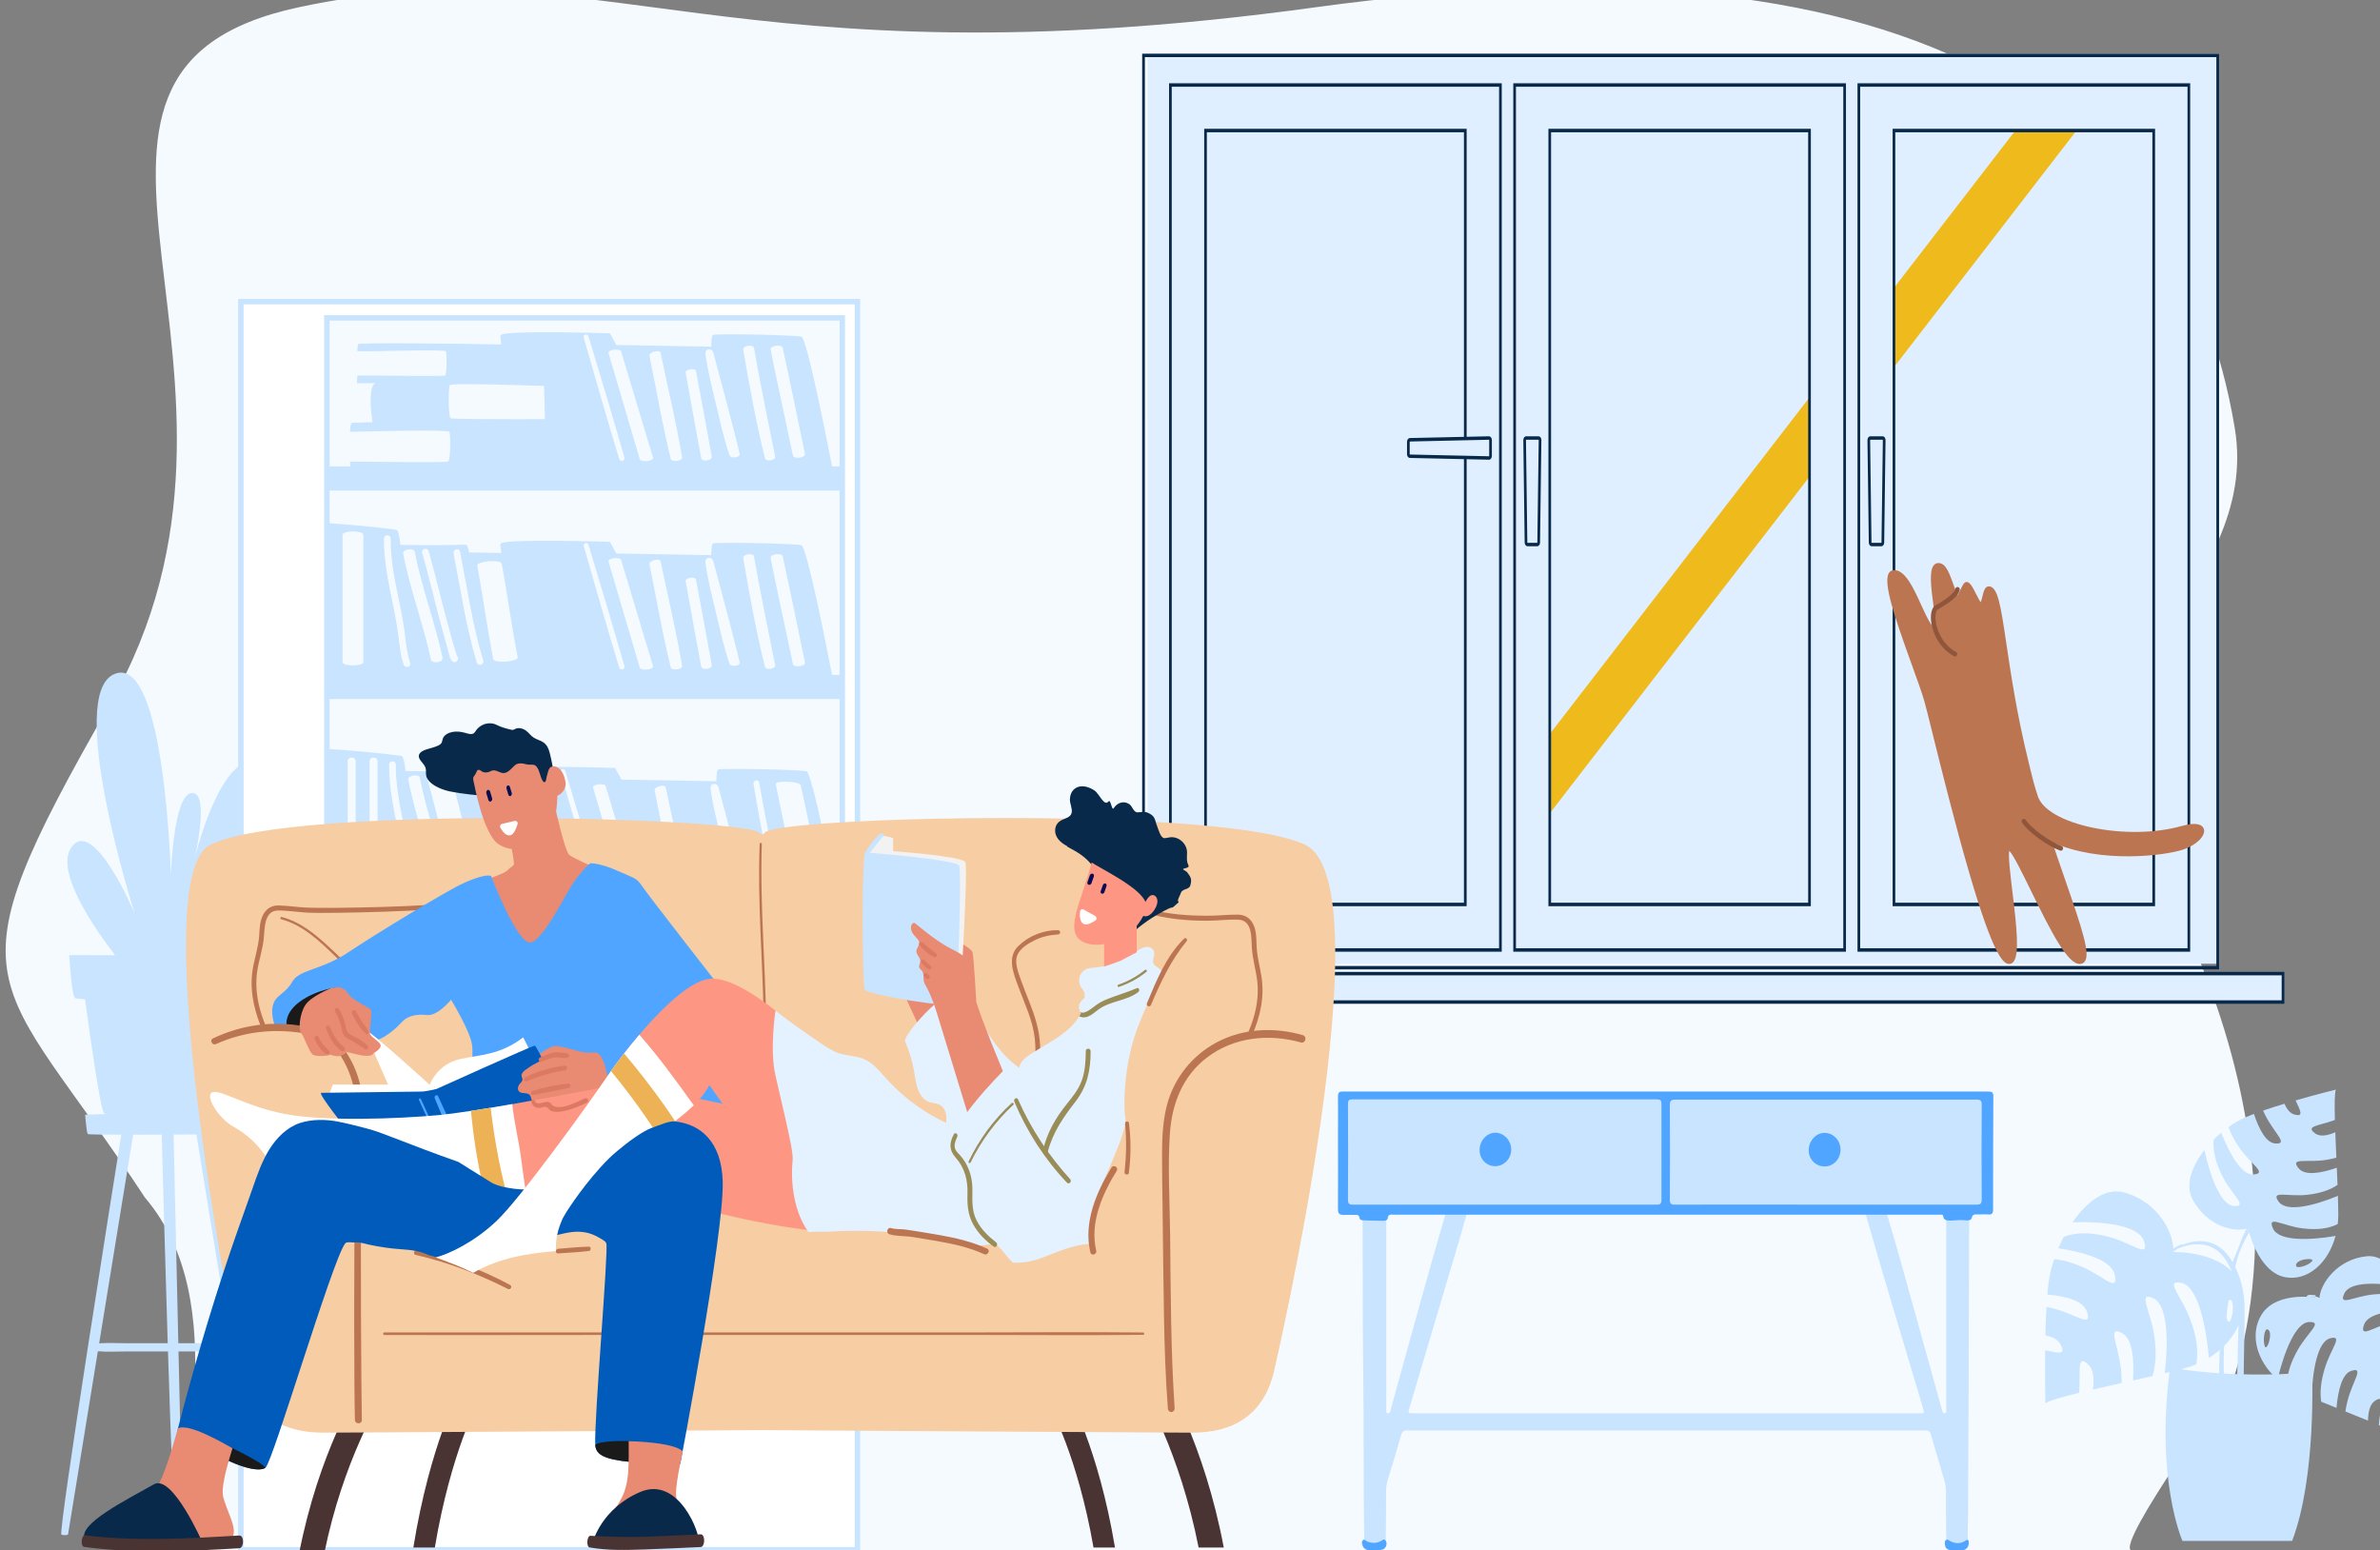 <svg width="436" height="284" viewBox="0 0 436 284" fill="none" xmlns="http://www.w3.org/2000/svg">
<rect x="0" y="0" width="436" height="284" fill="#808080" stroke="none"/>
<g clip-path="url(#clip0_147_1247)">
<path d="M20.092 129.047C-10.577 182.559 -1.138 177.21 26.551 219.363C43.178 238.87 31.97 271.417 33.28 284H390.391C387.749 282.521 408.655 253.836 408.655 253.836C408.655 253.836 425.087 214.74 395.197 159.65C375.491 123.33 414.423 108.556 409.388 78.378C399.564 19.488 348.616 -13.464 240.903 1.346C133.191 16.155 109.953 -10.523 54.664 1.344C-0.624 13.212 54.664 68.727 20.092 129.047Z" fill="#F5FAFF"/>
<path d="M406.52 9.831H210.235V176.528H406.52V9.831Z" fill="#DFEFFF"/>
<path d="M406.52 177.576H209.238V9.831H406.52V177.576ZM209.734 176.941H406.021V10.466H209.737L209.734 176.941Z" fill="#08294A"/>
<path d="M274.864 15.572H214.409V174.012H274.864V15.572Z" fill="#DFEFFF"/>
<path d="M275.11 174.329H214.164V15.255H275.11V174.329ZM214.653 173.695H274.621V15.889H214.653V173.695Z" fill="#08294A"/>
<g style="mix-blend-mode:multiply" opacity="0.5">
<path d="M258.803 23.911L220.843 73.114V41.376L234.317 23.911H258.803Z" fill="#DFEFFF"/>
</g>
<g style="mix-blend-mode:multiply" opacity="0.5">
<path d="M220.843 86.433L268.432 24.749V47.453L220.843 109.137V86.433Z" fill="#DFEFFF"/>
</g>
<g style="mix-blend-mode:multiply" opacity="0.5">
<path d="M259.828 165.674L268.432 154.522V165.674H259.828Z" fill="#DFEFFF"/>
</g>
<g style="mix-blend-mode:multiply" opacity="0.5">
<path d="M220.843 134.963L268.432 73.279V127.003L238.597 165.674H220.843V134.963Z" fill="#DFEFFF"/>
</g>
<path d="M268.676 165.991H220.602V23.594H268.68L268.676 165.991ZM221.088 165.357H268.185V24.228H221.088V165.357Z" fill="#08294A"/>
<path d="M258.003 83.203V80.92C258.003 80.824 258.032 80.732 258.083 80.664C258.135 80.596 258.206 80.557 258.28 80.555L272.77 80.234C272.808 80.233 272.845 80.242 272.88 80.26C272.914 80.278 272.946 80.305 272.973 80.339C272.999 80.373 273.02 80.413 273.035 80.458C273.049 80.503 273.057 80.551 273.057 80.599V83.527C273.057 83.576 273.049 83.624 273.035 83.669C273.02 83.713 272.999 83.754 272.973 83.788C272.946 83.822 272.914 83.849 272.88 83.867C272.845 83.885 272.808 83.894 272.77 83.893L258.28 83.571C258.205 83.569 258.135 83.53 258.083 83.461C258.031 83.392 258.002 83.3 258.003 83.203Z" fill="#DFEFFF"/>
<path d="M272.774 84.207H272.765L258.275 83.886C258.137 83.882 258.006 83.808 257.909 83.681C257.813 83.553 257.758 83.382 257.758 83.203V80.92C257.758 80.741 257.813 80.57 257.909 80.443C258.006 80.315 258.137 80.242 258.275 80.238L272.765 79.917C272.835 79.915 272.904 79.932 272.969 79.966C273.034 80 273.093 80.05 273.142 80.113C273.192 80.177 273.231 80.252 273.258 80.336C273.285 80.419 273.299 80.509 273.299 80.599V83.527C273.299 83.708 273.244 83.882 273.145 84.01C273.046 84.138 272.912 84.21 272.773 84.21L272.774 84.207ZM272.774 80.551L258.283 80.876C258.274 80.876 258.265 80.882 258.258 80.891C258.251 80.9 258.247 80.912 258.247 80.924V83.208C258.247 83.214 258.248 83.221 258.249 83.226C258.251 83.232 258.254 83.238 258.257 83.242C258.261 83.247 258.265 83.25 258.269 83.253C258.274 83.255 258.279 83.256 258.283 83.256L272.773 83.578C272.778 83.578 272.783 83.577 272.788 83.575C272.793 83.573 272.797 83.569 272.8 83.564C272.804 83.56 272.807 83.554 272.809 83.548C272.811 83.543 272.812 83.536 272.812 83.53V80.599C272.812 80.593 272.811 80.586 272.809 80.58C272.807 80.574 272.804 80.569 272.8 80.565C272.797 80.56 272.793 80.556 272.788 80.554C272.784 80.552 272.779 80.55 272.774 80.551V80.551Z" fill="#08294A"/>
<path d="M337.923 15.572H277.468V174.012H337.923V15.572Z" fill="#DFEFFF"/>
<path d="M338.168 174.329H277.223V15.255H338.168V174.329ZM277.712 173.695H337.679V15.889H277.712V173.695Z" fill="#08294A"/>
<path d="M283.901 134.468L331.489 72.788V87.314L283.901 148.995V134.468Z" fill="#EFBA1C"/>
<g style="mix-blend-mode:multiply" opacity="0.5">
<path d="M331.489 23.911V45.27L283.901 106.95V53.227L306.52 23.911H331.489Z" fill="#DFEFFF"/>
</g>
<g style="mix-blend-mode:multiply" opacity="0.5">
<path d="M285.972 165.674L331.49 106.676V165.674H285.972Z" fill="#DFEFFF"/>
</g>
<g style="mix-blend-mode:multiply" opacity="0.5">
<path d="M286.594 23.911L283.901 27.402V23.911H286.594Z" fill="#DFEFFF"/>
</g>
<path d="M331.734 165.991H283.66V23.594H331.737L331.734 165.991ZM284.146 165.357H331.242V24.228H284.146V165.357Z" fill="#08294A"/>
<path d="M281.594 99.746H279.835C279.762 99.746 279.691 99.708 279.639 99.641C279.586 99.574 279.556 99.483 279.554 99.388L279.302 80.605C279.301 80.556 279.308 80.508 279.322 80.463C279.336 80.418 279.357 80.377 279.383 80.343C279.409 80.308 279.44 80.281 279.475 80.262C279.509 80.243 279.546 80.234 279.584 80.234H281.841C281.878 80.234 281.915 80.243 281.95 80.262C281.984 80.281 282.016 80.308 282.042 80.343C282.068 80.377 282.089 80.418 282.103 80.463C282.117 80.508 282.124 80.556 282.123 80.605L281.875 99.388C281.874 99.483 281.844 99.574 281.791 99.641C281.738 99.709 281.668 99.746 281.594 99.746Z" fill="#DFEFFF"/>
<path d="M281.594 100.063H279.835C279.698 100.062 279.565 99.992 279.467 99.866C279.369 99.741 279.312 99.571 279.31 99.392L279.062 80.611C279.061 80.52 279.074 80.431 279.1 80.347C279.126 80.263 279.164 80.187 279.213 80.122C279.262 80.058 279.321 80.007 279.385 79.972C279.449 79.937 279.518 79.919 279.588 79.919H281.845C281.915 79.919 281.984 79.937 282.048 79.972C282.113 80.007 282.171 80.058 282.22 80.122C282.269 80.187 282.308 80.263 282.334 80.347C282.36 80.431 282.373 80.52 282.372 80.611L282.124 99.392C282.121 99.572 282.064 99.743 281.965 99.868C281.865 99.994 281.732 100.064 281.594 100.063V100.063ZM279.584 80.551C279.574 80.551 279.564 80.556 279.557 80.565C279.55 80.574 279.546 80.586 279.546 80.599L279.794 99.382C279.795 99.394 279.799 99.406 279.805 99.415C279.812 99.424 279.821 99.429 279.831 99.429H281.594C281.603 99.429 281.613 99.424 281.62 99.415C281.626 99.406 281.631 99.394 281.631 99.382L281.881 80.599C281.881 80.593 281.88 80.587 281.878 80.581C281.876 80.575 281.874 80.569 281.87 80.565C281.863 80.556 281.854 80.551 281.844 80.551H279.584Z" fill="#08294A"/>
<path d="M400.982 15.572H340.527V174.012H400.982V15.572Z" fill="#DFEFFF"/>
<path d="M401.227 174.329H340.282V15.255H401.227V174.329ZM340.771 173.695H400.737V15.889H340.771V173.695Z" fill="#08294A"/>
<g style="mix-blend-mode:multiply" opacity="0.5">
<path d="M394.55 105.109V136.846L372.309 165.674H347.822L394.55 105.109Z" fill="#DFEFFF"/>
</g>
<g style="mix-blend-mode:multiply" opacity="0.5">
<path d="M394.549 24.939V84.055L346.959 145.739V86.624L394.549 24.939Z" fill="#DFEFFF"/>
</g>
<path d="M380.405 23.911L346.959 67.262V52.736L369.198 23.911H380.405Z" fill="#EFBA1C"/>
<path d="M394.793 165.991H346.718V23.594H394.796L394.793 165.991ZM347.204 165.357H394.3V24.228H347.204V165.357Z" fill="#08294A"/>
<path d="M344.643 99.746H342.88C342.806 99.746 342.735 99.709 342.683 99.641C342.63 99.574 342.6 99.483 342.599 99.388L342.351 80.605C342.35 80.556 342.357 80.508 342.371 80.463C342.385 80.418 342.405 80.377 342.432 80.343C342.458 80.308 342.489 80.281 342.524 80.262C342.558 80.243 342.595 80.234 342.633 80.234H344.89C344.927 80.234 344.964 80.243 344.999 80.262C345.033 80.281 345.065 80.308 345.091 80.343C345.117 80.377 345.138 80.418 345.152 80.463C345.166 80.508 345.172 80.556 345.172 80.605L344.924 99.388C344.922 99.483 344.892 99.574 344.839 99.641C344.787 99.708 344.716 99.746 344.643 99.746V99.746Z" fill="#DFEFFF"/>
<path d="M344.642 100.063H342.88C342.742 100.062 342.61 99.992 342.512 99.866C342.413 99.741 342.357 99.571 342.354 99.392L342.106 80.611C342.105 80.52 342.118 80.431 342.144 80.347C342.17 80.263 342.209 80.187 342.258 80.122C342.307 80.058 342.365 80.007 342.429 79.972C342.494 79.937 342.563 79.919 342.633 79.919H344.89C344.96 79.919 345.029 79.937 345.093 79.972C345.157 80.007 345.216 80.058 345.265 80.122C345.314 80.187 345.352 80.263 345.378 80.347C345.404 80.431 345.417 80.52 345.416 80.611L345.168 99.392C345.165 99.571 345.109 99.741 345.01 99.867C344.912 99.992 344.78 100.063 344.642 100.063ZM342.633 80.551C342.623 80.551 342.613 80.556 342.606 80.565C342.602 80.569 342.6 80.575 342.598 80.581C342.596 80.587 342.595 80.593 342.595 80.599L342.843 99.382C342.844 99.394 342.847 99.406 342.854 99.415C342.861 99.424 342.87 99.429 342.88 99.429H344.642C344.651 99.429 344.661 99.424 344.668 99.415C344.675 99.406 344.679 99.394 344.679 99.382L344.927 80.599C344.927 80.593 344.926 80.587 344.925 80.581C344.923 80.575 344.92 80.569 344.917 80.565C344.913 80.56 344.909 80.556 344.904 80.554C344.9 80.552 344.895 80.551 344.89 80.551H342.633Z" fill="#08294A"/>
<path d="M418.232 178.342H194.538V183.551H418.232V178.342Z" fill="#DFEFFF"/>
<path d="M418.476 183.866H194.292V178.025H418.476V183.866ZM194.782 183.232H417.987V178.659H194.782V183.232Z" fill="#08294A"/>
<path d="M412.857 222.952C412.892 222.878 412.794 222.817 412.752 222.886C411.627 224.643 410.79 226.544 410.082 228.522C409.735 229.484 409.42 230.455 409.128 231.429C408.151 229.681 406.824 228.182 404.893 227.612C403.161 227.101 401.41 227.363 399.787 228.026C399.791 227.948 399.74 227.87 399.651 227.907C398.693 228.288 397.798 228.931 396.958 229.537C396.144 230.119 395.358 230.745 394.599 231.405C392.918 232.879 391.544 234.648 389.928 236.192C389.072 237.011 388.134 237.74 387.305 238.592C386.527 239.387 385.846 240.271 385.18 241.164C383.756 243.064 382.378 245.005 380.984 246.93C379.33 249.211 377.699 251.513 376.096 253.831C376.045 253.905 376.162 253.995 376.213 253.925C379.128 250.12 381.942 246.23 384.775 242.36C386.149 240.48 387.624 238.83 389.36 237.314C391.014 235.873 392.373 234.128 393.957 232.609C394.836 231.765 395.759 230.979 396.724 230.246C397.428 229.713 398.184 229.251 398.911 228.747C400.643 227.985 402.566 227.641 404.403 228.174C406.614 228.817 407.84 230.635 408.77 232.715C408.595 233.379 408.427 234.042 408.283 234.718C407.345 239.124 406.808 243.654 406.602 248.163C406.489 250.641 406.481 253.126 406.89 255.575C406.738 256.177 408.05 256.485 407.855 255.539C407.396 253.323 407.326 251.058 407.373 248.798C407.416 246.57 407.556 244.35 407.766 242.135C408.038 239.268 408.494 236.401 409.124 233.583C409.856 235.57 410.093 237.638 410.101 239.788C410.109 242.356 410.008 244.928 409.953 247.495C409.922 248.945 409.887 250.391 409.856 251.841C409.84 252.565 409.821 253.29 409.805 254.015C409.79 254.736 409.673 255.518 409.903 256.214C410.066 256.706 410.658 256.677 410.833 256.214C411.074 255.559 410.992 254.814 411.004 254.122C411.012 253.397 411.024 252.672 411.031 251.951C411.051 250.575 411.07 249.195 411.09 247.819C411.132 245.042 411.238 242.257 411.191 239.477C411.144 236.888 410.627 234.419 409.486 232.113C409.482 232.105 409.478 232.097 409.474 232.085C409.685 231.237 409.903 230.393 410.152 229.554C410.833 227.273 411.814 225.077 412.857 222.952Z" fill="#C9E4FF"/>
<path d="M397.561 250.473C397.561 250.473 408.237 252.689 423.552 251.358C423.552 251.358 424.393 270.524 419.898 282.265H399.811C399.811 282.265 394.751 270.856 397.561 250.473Z" fill="#C9E4FF"/>
<path d="M410.257 234.988C407.615 229.058 398.122 229.336 398.122 229.336C398.383 226.117 395.491 220.155 389.112 218.426C385.702 217.505 382.281 220.118 379.681 223.886C385.406 223.718 391.891 224.442 392.79 227.408C393.763 230.606 390.622 227.706 386.356 226.572C383.114 225.716 380.413 225.663 378.066 226.564C377.704 227.252 377.373 227.952 377.069 228.661C382.09 229.406 386.975 230.946 387.446 233.612C388.026 236.913 385.258 233.62 381.16 231.937C379.42 231.22 377.821 230.778 376.318 230.631C375.836 232.06 375.485 233.477 375.314 234.791C375.217 235.508 375.135 236.299 375.065 237.138C378.665 237.437 381.67 238.33 382.308 240.255C383.363 243.42 380.148 240.611 375.855 239.599C375.532 239.526 375.217 239.46 374.902 239.399C374.804 241.07 374.742 242.847 374.699 244.608C376.003 244.866 376.996 245.378 377.463 246.246C378.564 248.286 377.12 247.847 374.653 247.331C374.594 252.586 374.707 257.05 374.707 257.05C375.384 256.562 377.751 255.891 380.876 255.129C381.199 251.144 380.374 247.95 382.542 249.936C383.488 250.8 383.678 252.475 383.41 254.527C385.079 254.142 386.87 253.741 388.68 253.339C388.68 252.598 388.645 251.828 388.567 251.017C388.139 246.414 385.877 242.716 388.738 244.198C390.587 245.157 391.011 248.769 390.758 252.872C391.964 252.602 393.159 252.332 394.319 252.066C394.973 249.961 395.051 247.52 394.634 244.628C393.973 240.054 391.532 236.487 394.463 237.81C397.133 239.018 397.242 245.64 396.577 251.537C397.935 251.214 399.204 250.898 400.325 250.599C401.025 250.411 401.699 250.182 402.345 249.916C402.796 247.438 402.384 244.727 401.204 241.59C399.589 237.285 396.448 234.382 399.589 234.984C402.59 235.557 404.112 242.618 404.657 248.744C409.891 245.529 412.382 239.747 410.257 234.988ZM408.537 241.954C407.875 243.068 407.058 238.313 408.533 238.113C409.249 238.019 409.195 240.836 408.537 241.954Z" fill="#C9E4FF"/>
<path d="M417.232 252.664C418.419 247.758 420.517 242.225 423.027 242.164C425.651 242.098 422.747 244.031 420.906 247.312C419.567 249.703 418.902 251.853 418.968 253.93C419.462 254.229 419.98 254.507 420.529 254.757C421.401 255.15 422.397 255.576 423.46 256.022C423.639 251.141 424.53 245.772 426.846 245.149C429.391 244.465 426.97 247.037 425.88 250.666C425.188 252.963 424.954 254.958 425.23 256.755C426.141 257.128 427.079 257.509 428.029 257.89C428.325 254.519 429.107 251.64 430.726 251.112C433.233 250.289 430.944 252.992 430.033 256.678C429.874 257.325 429.749 257.947 429.66 258.549C431.084 259.118 432.493 259.688 433.801 260.224C433.832 258.521 434.194 257.185 435.066 256.608C437.066 255.289 436.011 257.771 435.79 261.056C438.238 262.096 440.075 262.96 440.569 263.447C440.569 263.447 441.204 259.831 441.795 255.556C439.728 255.642 438.499 255.801 439.639 254.294C440.125 253.651 440.993 253.369 442.087 253.332C442.266 251.894 442.43 250.445 442.554 249.073C442.293 249.081 442.029 249.089 441.756 249.109C438.144 249.351 435.19 251.202 436.432 248.77C437.183 247.291 439.736 246.968 442.698 247.213C442.745 246.521 442.772 245.87 442.784 245.272C442.799 244.179 442.69 242.983 442.468 241.754C441.231 241.672 439.876 241.816 438.374 242.164C434.84 242.983 432.189 245.284 433.061 242.68C433.77 240.575 437.926 239.981 442.099 240.055C441.939 239.436 441.756 238.822 441.546 238.216C439.744 237.167 437.545 236.844 434.805 237.106C431.201 237.45 428.293 239.387 429.473 236.918C430.566 234.628 435.922 234.915 440.557 235.816C438.903 232.409 436.44 229.82 433.556 230.115C428.161 230.66 425.086 235.12 424.903 237.769C424.903 237.769 417.224 236.267 414.352 240.73C412.048 244.314 413.367 249.347 417.232 252.664ZM415.376 243.503C416.547 243.863 415.306 247.619 414.905 246.624C414.504 245.628 414.804 243.327 415.376 243.503Z" fill="#C9E4FF"/>
<path d="M427.857 226.392C423.105 227.211 417.446 227.408 416.387 225.016C415.278 222.514 418.127 224.537 421.723 224.996C424.343 225.328 426.479 225.11 428.262 224.218C428.328 223.62 428.363 223.01 428.359 222.383C428.355 221.38 428.328 220.253 428.289 219.049C423.965 220.835 418.929 222.121 417.457 220.139C415.846 217.96 419.053 219.262 422.653 218.861C424.93 218.607 426.763 218.034 428.219 217.047C428.18 216.023 428.133 214.966 428.087 213.902C425.031 214.966 422.21 215.364 421.1 214.016C419.38 211.928 422.65 213.05 426.226 212.452C426.853 212.345 427.448 212.218 428.005 212.063C427.935 210.461 427.865 208.881 427.81 207.402C426.312 208.053 425.004 208.242 424.152 207.632C422.198 206.231 424.786 206.256 427.736 205.154C427.663 202.381 427.678 200.26 427.908 199.592C427.908 199.592 424.502 200.428 420.54 201.57C421.443 203.528 422.073 204.646 420.303 204.151C419.548 203.942 418.952 203.217 418.485 202.177C417.162 202.578 415.831 203.004 414.585 203.434C414.698 203.684 414.811 203.933 414.935 204.187C416.597 207.57 419.392 209.675 416.772 209.454C415.185 209.319 413.881 206.993 412.904 204.04C412.285 204.273 411.705 204.507 411.183 204.736C410.222 205.158 409.222 205.744 408.241 206.448C408.669 207.673 409.335 208.917 410.238 210.228C412.367 213.304 415.437 214.938 412.818 215.138C410.701 215.302 408.517 211.534 406.91 207.484C406.435 207.885 405.972 208.311 405.528 208.754C405.338 210.908 405.937 213.156 407.26 215.691C409.008 219.029 411.857 221.056 409.234 220.909C406.801 220.769 404.906 215.495 403.835 210.666C401.527 213.627 400.258 217.034 401.667 219.696C404.306 224.676 409.424 225.856 411.806 224.967C411.806 224.967 413.569 232.969 418.61 233.948C422.657 234.735 426.514 231.446 427.857 226.392ZM420.618 231.855C420.462 230.578 424.234 230.271 423.525 231.057C422.817 231.843 420.696 232.474 420.618 231.855Z" fill="#C9E4FF"/>
<path d="M425.686 201.747C424.463 202.656 423.658 203.946 422.879 205.265C421.926 206.886 420.976 208.512 420.058 210.158C419.139 211.805 418.236 213.459 417.345 215.122C416.454 216.789 415.671 218.509 414.807 220.188C414.803 220.2 414.807 220.213 414.807 220.221C414.788 220.229 414.768 220.241 414.76 220.262C413.787 222.146 412.624 223.87 411.557 225.688C410.44 227.596 409.635 229.665 408.771 231.708C408.623 232.06 409.105 232.277 409.241 231.913C410.032 229.804 410.9 227.695 412.024 225.754C413.036 224.009 414.371 222.358 414.939 220.376C414.971 220.372 414.998 220.356 415.017 220.315C415.846 218.701 416.777 217.141 417.629 215.54C418.497 213.906 419.38 212.28 420.276 210.658C421.155 209.073 422.031 207.484 422.926 205.903C423.739 204.47 424.518 202.93 425.787 201.878C425.857 201.82 425.763 201.689 425.686 201.747Z" fill="#C9E4FF"/>
<path d="M433.649 249.777C431.625 247.926 430.072 245.71 428.858 243.204C428.262 241.975 427.663 240.775 426.834 239.702C426.452 239.203 426.024 238.748 425.565 238.326C425.164 237.954 424.775 237.528 424.218 237.515C424.261 237.397 424.214 237.237 424.051 237.229C423.841 237.221 423.627 237.212 423.413 237.2C423.307 237.192 423.206 237.184 423.101 237.188C422.988 237.192 422.864 237.2 422.782 237.278C422.704 237.319 422.591 237.319 422.591 237.438C422.591 237.556 422.704 237.556 422.782 237.593C422.864 237.675 422.988 237.683 423.101 237.687C423.206 237.692 423.307 237.683 423.413 237.675C423.627 237.663 423.841 237.655 424.051 237.647C424.078 237.642 424.09 237.626 424.113 237.618C424.113 237.618 424.109 237.618 424.113 237.618C424.312 238.179 424.798 238.445 425.207 238.83C425.682 239.276 426.125 239.76 426.538 240.272C427.421 241.365 428.029 242.635 428.698 243.88C429.928 246.173 431.594 248.233 433.505 249.928C433.606 250.014 433.746 249.867 433.649 249.777Z" fill="#C9E4FF"/>
<path d="M346.999 104.866C350.325 104.866 352.611 116.239 354.782 115.426C355.83 115.037 352.633 103.577 355.096 103.577C356.434 103.577 356.962 105.954 358.428 109.833C359.203 109.313 359.868 107.123 360.233 107.053C360.948 106.916 362.15 110.625 362.811 110.788C363.587 110.982 363.539 107.843 364.335 107.843C366.769 107.843 366.622 120.989 371.195 139.579C371.805 142.061 372.055 143.345 372.933 146.003C374.781 151.599 389.655 154.564 399.698 151.745C405.32 150.167 403.827 153.932 399.698 155.245C396.209 156.354 384.182 157.88 375.272 153.48C379.471 166.215 383.65 176.139 381 176.139C377.432 176.139 369.875 155.764 368.041 155.326C366.207 154.889 371.122 176.139 368.041 176.139C364.114 176.139 354.325 133.163 352.924 128.312C351.137 122.116 343.669 104.866 346.999 104.866Z" fill="#BC7551"/>
<path d="M368.043 176.577C368.197 176.577 368.349 176.542 368.489 176.473C368.628 176.405 368.752 176.305 368.851 176.181C369.96 174.857 369.475 170.041 368.666 163.382C368.307 160.416 367.866 156.777 368.084 155.846C368.804 156.508 370.585 160.153 372.035 163.119C375.887 170.999 378.785 176.577 380.996 176.577C381.181 176.585 381.366 176.544 381.532 176.457C381.698 176.37 381.841 176.241 381.947 176.081C382.918 174.623 381.462 170.224 378.344 161.212C377.612 159.099 376.793 156.736 375.978 154.29C384.94 158.252 396.5 156.72 399.814 155.664C402.284 154.878 404.085 153.153 403.745 151.895C403.581 151.291 402.821 150.413 399.588 151.322C394.884 152.643 388.803 152.746 383.322 151.601C377.871 150.461 374.134 148.315 373.322 145.859C372.622 143.743 372.328 142.516 371.92 140.819C371.82 140.403 371.714 139.959 371.594 139.469C369.481 130.88 368.371 123.407 367.56 117.95C366.517 110.93 365.994 107.406 364.331 107.406C363.614 107.406 363.384 108.349 363.164 109.261C363.086 109.579 362.964 110.08 362.852 110.296C362.633 110.041 362.267 109.316 362.013 108.814C361.331 107.466 360.837 106.49 360.156 106.622C359.793 106.692 359.587 107.108 359.213 107.867C359.024 108.272 358.811 108.664 358.575 109.041C358.385 108.525 358.205 108.038 358.051 107.592C357.058 104.815 356.458 103.139 355.095 103.139C354.934 103.137 354.775 103.173 354.63 103.243C354.484 103.314 354.355 103.417 354.251 103.547C353.409 104.567 353.708 107.338 354.222 111.136C354.418 112.577 354.684 114.523 354.556 115.03H354.55C353.877 115.03 352.77 112.606 351.952 110.813C350.519 107.674 349.037 104.428 346.998 104.428C346.812 104.422 346.628 104.466 346.463 104.555C346.298 104.644 346.157 104.776 346.053 104.938C344.912 106.68 347.042 112.948 350.177 121.614C351.139 124.273 352.047 126.784 352.525 128.436C352.779 129.311 353.309 131.45 354.044 134.416C355.627 140.79 358.275 151.456 360.866 160.281C365.109 174.725 366.929 176.577 368.043 176.577ZM367.988 154.882C367.834 154.882 367.686 154.943 367.573 155.053C366.958 155.641 367.159 157.834 367.844 163.493C368.405 168.126 369.173 174.473 368.227 175.602C368.206 175.633 368.178 175.658 368.146 175.675C368.114 175.692 368.078 175.7 368.043 175.7C367.901 175.7 367.108 175.486 365.407 171.278C364.347 168.653 363.088 164.868 361.664 160.02C359.077 151.214 356.432 140.558 354.853 134.192C354.114 131.221 353.582 129.075 353.324 128.179C352.838 126.498 351.925 123.973 350.958 121.3C349.785 118.059 348.457 114.384 347.577 111.362C346.314 107.021 346.511 105.783 346.746 105.432C346.774 105.387 346.813 105.351 346.859 105.328C346.905 105.305 346.956 105.296 347.006 105.301C348.522 105.301 350.013 108.566 351.211 111.19C352.526 114.071 353.565 116.342 354.929 115.836C355.641 115.569 355.491 114.245 355.053 111.01C354.725 108.58 354.228 104.916 354.887 104.117C354.912 104.083 354.945 104.055 354.983 104.037C355.02 104.019 355.062 104.01 355.103 104.012C355.894 104.012 356.446 105.558 357.284 107.901C357.508 108.527 357.762 109.236 358.049 109.995C358.072 110.055 358.107 110.109 358.151 110.153C358.196 110.198 358.249 110.231 358.308 110.25C358.366 110.27 358.428 110.276 358.488 110.268C358.549 110.26 358.607 110.237 358.659 110.202C359.184 109.85 359.598 109.01 359.963 108.269C360.078 108.036 360.225 107.737 360.332 107.563C360.594 107.847 361.022 108.693 361.291 109.226C361.894 110.418 362.258 111.099 362.725 111.213C363.511 111.408 363.761 110.382 363.98 109.477C364.073 109.109 364.234 108.435 364.377 108.283C364.599 108.316 365.011 108.69 365.485 110.644C365.903 112.369 366.277 114.891 366.752 118.085C367.565 123.56 368.678 131.058 370.801 139.689C370.921 140.175 371.028 140.619 371.127 141.033C371.54 142.752 371.839 143.995 372.55 146.147C373.474 148.94 377.345 151.241 383.174 152.459C388.776 153.63 395 153.521 399.817 152.167C402.219 151.487 402.902 151.914 402.958 152.134C403.096 152.645 401.891 154.092 399.586 154.825C396.239 155.894 384.304 157.449 375.456 153.084C375.382 153.047 375.299 153.035 375.218 153.047C375.137 153.06 375.062 153.097 375.001 153.155C374.94 153.213 374.897 153.288 374.877 153.371C374.856 153.454 374.86 153.542 374.886 153.623C375.81 156.412 376.744 159.121 377.571 161.511C378.881 165.295 380.012 168.563 380.706 171.054C381.579 174.188 381.498 175.244 381.276 175.578C381.246 175.623 381.205 175.658 381.157 175.68C381.11 175.701 381.057 175.709 381.006 175.702C380.467 175.702 379.398 174.977 377.352 171.527C375.843 168.981 374.216 165.653 372.78 162.717C370.085 157.204 368.987 155.101 368.14 154.899C368.089 154.887 368.037 154.881 367.984 154.882H367.988Z" fill="#BC7551"/>
<path d="M358.137 120.249C358.23 120.248 358.32 120.214 358.392 120.153C358.465 120.092 358.516 120.007 358.538 119.911C358.559 119.816 358.549 119.716 358.51 119.627C358.471 119.538 358.404 119.466 358.321 119.422C356.21 118.295 355.069 116.073 354.705 114.367C354.465 113.251 354.526 112.228 354.858 111.742C354.94 111.679 355.201 111.52 355.432 111.38C357.047 110.401 358.788 109.255 359.01 108.043C359.03 107.929 359.007 107.811 358.945 107.715C358.883 107.619 358.788 107.553 358.679 107.531C358.571 107.51 358.459 107.534 358.368 107.599C358.277 107.664 358.214 107.765 358.193 107.879C358.025 108.799 355.917 110.077 355.017 110.622C354.475 110.952 354.314 111.052 354.219 111.181C353.711 111.872 353.589 113.135 353.893 114.558C354.419 117.017 355.934 119.127 357.945 120.196C358.004 120.23 358.07 120.248 358.137 120.249V120.249Z" fill="#8F563C"/>
<path d="M377.532 155.828C377.63 155.828 377.725 155.791 377.8 155.725C377.875 155.658 377.925 155.566 377.941 155.465C377.958 155.363 377.94 155.259 377.89 155.17C377.841 155.081 377.763 155.013 377.671 154.978C375.434 154.147 372.003 151.644 371.111 150.196C371.082 150.146 371.044 150.103 370.999 150.07C370.954 150.036 370.903 150.012 370.849 149.999C370.795 149.986 370.74 149.985 370.685 149.995C370.631 150.005 370.579 150.027 370.532 150.058C370.486 150.09 370.446 150.131 370.415 150.179C370.383 150.227 370.362 150.281 370.35 150.338C370.339 150.395 370.339 150.453 370.35 150.511C370.361 150.568 370.382 150.622 370.413 150.67C371.393 152.269 374.981 154.907 377.391 155.803C377.436 155.82 377.484 155.828 377.532 155.828V155.828Z" fill="#8F563C"/>
<path d="M360.74 222.233C360.699 231.785 360.699 241.339 360.657 250.89C360.615 259.907 360.571 268.921 360.529 277.935C360.529 279.281 360.443 280.628 360.488 281.971C360.488 282.645 360.188 282.958 359.636 283.092C359.339 283.183 359.039 283.226 358.742 283.226C357.041 283.364 356.53 282.87 356.53 281.121C356.488 278.519 356.488 275.961 356.488 273.36C356.488 272.463 356.361 271.657 356.105 270.849C355.295 268.159 354.487 265.467 353.721 262.778C353.552 262.15 353.255 262.015 352.7 262.015C321.049 262.015 289.395 262.015 257.741 262.015C257.103 262.015 256.848 262.237 256.678 262.865C255.912 265.557 255.105 268.203 254.297 270.849C253.997 271.745 253.87 272.688 253.914 273.631C253.914 276.23 253.914 278.832 253.87 281.477C253.87 282.914 253.7 283.004 252.34 283.226C251.913 283.317 251.488 283.273 251.064 283.183C250.084 283.004 249.915 282.78 249.915 281.749C249.745 271.97 249.873 262.15 249.745 252.371C249.618 242.37 249.659 232.369 249.618 222.368C249.618 221.649 249.829 221.471 250.467 221.561C251.488 221.696 252.51 221.74 253.487 221.337C253.786 221.246 253.914 221.381 253.956 221.696C253.956 222.008 253.956 222.277 253.956 222.592C253.956 234.252 253.956 245.958 253.956 257.618C253.956 257.843 253.956 258.068 253.956 258.246C253.956 258.471 253.828 258.83 254.253 258.874C254.594 258.92 254.68 258.652 254.722 258.38C255.105 256.946 255.529 255.51 255.912 254.032C258.807 243.672 261.613 233.265 264.636 222.951C265.146 221.202 265.146 221.202 266.889 221.202C267.358 221.202 267.825 221.202 268.252 221.202C268.804 221.202 268.974 221.381 268.804 221.964C268.124 224.341 267.486 226.718 266.762 229.051C263.911 238.647 261.061 248.245 258.21 257.843C257.913 258.874 257.913 258.874 258.935 258.874C274.377 258.874 289.82 258.874 305.265 258.874C320.622 258.874 335.939 258.874 351.296 258.874C352.658 258.874 352.617 259.055 352.189 257.618C348.745 246.002 345.212 234.433 341.895 222.817C341.384 221.021 341.298 221.202 343.044 221.202C343.51 221.202 343.979 221.246 344.404 221.202C345.128 221.068 345.384 221.424 345.595 222.099C347.682 229.005 349.552 236.001 351.509 242.954C352.914 248.02 354.318 253.089 355.722 258.111C355.764 258.292 355.806 258.471 355.892 258.652C355.978 258.874 356.147 258.92 356.316 258.874C356.488 258.83 356.53 258.652 356.53 258.517C356.53 258.292 356.53 258.068 356.53 257.887C356.53 246.136 356.53 234.386 356.53 222.636C356.53 222.324 356.53 222.052 356.53 221.74C356.53 221.471 356.699 221.29 356.999 221.381C358.018 221.74 359.039 221.74 360.105 221.605C360.488 221.471 360.74 221.561 360.74 222.233Z" fill="#C9E4FF"/>
<path d="M365.122 221.471C365.122 222.277 364.911 222.546 364.187 222.458C363.593 222.411 362.955 222.458 362.358 222.458C361.889 222.458 361.378 222.324 361.209 223.086C361.081 223.579 360.487 223.579 360.06 223.533C359.083 223.398 358.145 223.579 357.168 223.579C356.616 223.579 356.061 223.489 355.977 222.771C355.933 222.502 355.805 222.502 355.594 222.502C355.381 222.502 355.167 222.502 354.998 222.502C321.77 222.502 288.543 222.502 255.318 222.502C254.849 222.502 254.297 222.324 254.211 223.174C254.169 223.489 253.828 223.623 253.531 223.623C252.254 223.623 250.978 223.579 249.745 223.533C249.446 223.533 249.107 223.445 249.063 223.13C248.979 222.458 248.552 222.546 248.127 222.546C247.447 222.546 246.723 222.502 246.043 222.546C245.235 222.502 245.107 222.143 245.107 221.471C245.149 216.852 245.107 212.232 245.107 207.566C245.107 205.326 245.149 203.084 245.107 200.885C245.107 200.123 245.318 199.942 246.001 199.942C265.698 199.942 285.396 199.942 305.137 199.942C324.834 199.942 344.49 199.942 364.187 199.942C364.953 199.942 365.167 200.076 365.167 200.929C365.122 207.791 365.122 214.609 365.122 221.471ZM252.893 282.33C252.041 282.733 251.233 282.689 250.381 282.33C250.17 282.242 250 281.883 249.701 282.105C249.404 282.377 249.49 282.733 249.617 283.092C249.829 283.767 250.425 284.079 251.829 284.079C252.168 284.079 252.765 283.991 253.359 283.81C253.87 283.632 254.169 282.823 253.914 282.33C253.573 281.658 253.234 282.196 252.893 282.33ZM360.018 282.242C359.125 282.823 358.189 282.78 357.254 282.286C356.999 282.152 356.785 281.883 356.488 282.105C356.188 282.33 356.274 282.689 356.316 283.004C356.36 283.498 356.657 283.81 357.082 283.901C357.593 283.991 358.145 284.079 358.656 284.126C359.083 284.079 359.466 284.079 359.849 283.901C360.36 283.676 360.657 283.273 360.657 282.645C360.657 282.105 360.571 281.883 360.018 282.242Z" fill="#4FA5FF"/>
<path d="M304.37 219.766C304.37 220.529 304.115 220.663 303.477 220.663C294.201 220.663 284.884 220.663 275.609 220.663C266.336 220.663 257.102 220.663 247.829 220.663C247.147 220.663 246.936 220.485 246.936 219.723C246.977 213.891 246.977 208.107 246.936 202.276C246.936 201.513 247.147 201.379 247.785 201.379C266.377 201.379 284.926 201.379 303.518 201.379C304.198 201.379 304.37 201.557 304.37 202.276C304.37 208.151 304.37 213.935 304.37 219.766ZM363.037 202.41C363.037 201.604 362.826 201.423 362.102 201.423C343.723 201.423 325.302 201.423 306.924 201.423C306.158 201.423 305.902 201.604 305.902 202.456C305.944 208.194 305.944 213.982 305.902 219.723C305.902 220.441 306.072 220.663 306.796 220.663C316.027 220.619 325.258 220.663 334.492 220.663C343.681 220.663 352.871 220.663 362.06 220.663C362.782 220.663 363.037 220.529 363.037 219.676C362.996 213.935 362.996 208.151 363.037 202.41Z" fill="#C9E4FF"/>
<path d="M276.845 210.573C276.845 212.276 275.482 213.622 273.908 213.622C272.293 213.622 271.016 212.276 271.058 210.617C271.058 208.912 272.421 207.478 273.953 207.478C275.526 207.522 276.845 208.912 276.845 210.573ZM334.279 207.522C332.747 207.478 331.387 208.912 331.343 210.617C331.301 212.276 332.534 213.622 334.194 213.666C335.812 213.712 337.13 212.366 337.172 210.661C337.216 208.958 335.895 207.522 334.279 207.522Z" fill="#4FA5FF"/>
<path d="M42.241 246.219C40.223 245.93 38.171 246.043 36.131 246.043C34.978 246.043 33.823 246.043 32.667 246.043L31.795 207.83C33.22 207.82 34.632 207.814 35.986 207.807L42.241 246.219ZM29.697 246.047C27.552 246.047 25.407 246.047 23.262 246.047C21.59 246.05 19.854 245.943 18.166 246.066L24.39 207.85C26.038 207.85 27.818 207.843 29.626 207.837C29.734 211.849 30.198 229.224 30.726 246.047C30.383 246.047 30.04 246.047 29.697 246.047ZM45.78 207.736C45.78 207.736 46.262 204.692 45.78 203.928C45.666 203.746 43.873 203.664 41.221 203.648C42.232 202.055 43.824 189.636 44.281 184.007C45.836 183.967 46.815 183.88 46.923 183.73C47.566 182.829 48.849 175.854 47.566 175.405C47.232 175.288 44.738 175.204 41.224 175.139C44.021 172.706 46.29 170.153 44.998 169.106C42.217 166.856 37.723 172.93 37.723 172.93C37.723 172.93 56.34 143.234 48.422 139.634C40.789 136.164 35.943 156.105 35.6 157.546C35.853 156.45 38.412 145.045 35.152 145.26C31.727 145.484 31.301 160.333 31.301 160.333C31.301 160.333 30.232 119.836 21.028 123.436C11.827 127.036 24.665 167.308 24.665 167.308C24.665 167.308 17.177 149.533 13.11 155.159C9.877 159.63 17.74 170.648 21.096 174.973C16.247 174.956 12.684 174.956 12.684 174.956C12.684 174.956 13.11 182.381 13.753 182.829C13.839 182.891 14.504 182.969 15.579 183.054C15.585 183.106 15.595 183.155 15.601 183.207C15.653 183.594 15.712 184.016 15.774 184.465C16.67 191.031 18.469 203.645 19.102 203.977C19.158 204.006 19.297 204.038 19.507 204.068C17.254 204.136 15.758 204.185 15.598 204.185C15.598 204.185 15.842 207.482 16.083 207.736C16.151 207.811 18.673 207.843 22.221 207.846C20.895 216.139 10.576 280.858 11.253 281.096C11.979 281.35 12.461 281.096 12.461 281.096L17.928 247.52C19.69 247.673 21.513 247.552 23.262 247.552C25.407 247.556 27.552 247.556 29.697 247.556C30.055 247.556 30.414 247.556 30.772 247.556C31.319 264.778 31.922 280.976 32.259 281.096C32.985 281.35 33.467 281.096 33.467 281.096L32.701 247.556C33.847 247.559 34.988 247.559 36.131 247.559C38.233 247.559 40.35 247.682 42.427 247.357L47.922 281.096C47.922 281.096 48.407 281.35 49.13 281.096C49.81 280.855 39.441 215.856 38.153 207.791C42.516 207.765 45.78 207.736 45.78 207.736Z" fill="#C9E4FF"/>
<path d="M82.381 70.554C82.513 70.284 88.132 70.369 93.095 70.496C95.837 70.564 98.377 70.649 99.675 70.691L99.823 76.782C98.8 76.785 96.776 76.791 94.458 76.791C89.353 76.791 82.838 76.759 82.56 76.609C82.102 76.362 82.146 71.036 82.381 70.554ZM107.797 61.595C110.05 68.977 112.257 76.379 114.386 83.799C114.571 84.447 113.623 84.716 113.431 84.076C111.203 76.688 109.049 69.27 106.941 61.842C106.777 61.264 107.624 61.026 107.797 61.595ZM117.198 84.099L111.469 64.646C111.32 64.034 113.62 63.777 113.783 64.385L119.621 83.806C119.841 84.486 117.433 84.749 117.198 84.099ZM122.879 84.076C121.355 77.832 120.252 71.452 118.979 65.146C118.852 64.506 120.873 63.966 121.009 64.613C122.319 70.909 123.902 77.465 124.962 83.816C125.064 84.427 123.03 84.7 122.879 84.076ZM125.611 68.272C125.493 67.621 127.385 67.338 127.505 67.995C128.473 73.221 129.477 78.44 130.389 83.676C130.506 84.343 128.602 84.632 128.473 83.959C127.471 78.743 126.56 73.501 125.611 68.272ZM131.208 74.216C130.478 71.14 129.653 68.008 129.233 64.867C129.091 63.81 130.417 63.651 130.679 64.613C131.517 67.67 134.818 80.07 135.507 83.172C135.649 83.803 133.856 84.037 133.652 83.435C132.633 80.443 131.94 77.296 131.208 74.216ZM136.156 64.025C136.038 63.322 138.001 63.016 138.124 63.725C139.293 70.415 140.683 77.042 142.012 83.695C142.139 84.333 140.291 84.606 140.133 83.965C138.517 77.4 137.284 70.701 136.156 64.025ZM145.27 83.465C143.888 76.987 142.476 70.515 141.172 64.021C141.029 63.312 143.233 63.007 143.391 63.722C144.806 70.19 146.12 76.684 147.461 83.168C147.603 83.861 145.418 84.157 145.27 83.465ZM58.92 89.861H156.63V85.429H152.424C151.568 81.003 147.829 61.94 146.806 61.67C145.647 61.364 130.868 61.059 130.577 61.364C130.287 61.67 130.287 63.498 130.287 63.498L112.903 63.192L111.741 61.059C111.741 61.059 92.616 60.451 91.748 61.364C91.597 61.524 91.649 61.784 91.838 63.104C83.536 62.919 65.754 62.766 65.63 63.026C65.463 63.384 65.463 64.346 65.463 64.346C65.463 64.346 68.603 64.34 69.023 64.33C71.7 64.262 81.555 64.041 81.704 64.346C81.871 64.701 81.871 68.61 81.534 68.785C81.237 68.941 71.279 68.824 68.878 68.792C68.547 68.789 65.463 68.785 65.463 68.785L65.38 70.2L68.773 70.187C67.28 70.863 68.115 76.531 68.241 77.348C65.883 77.374 64.4 77.429 64.357 77.523C64.125 78.008 64.125 79.1 64.125 79.1C64.125 79.1 64.459 79.091 65.034 79.078C68.68 78.987 82.13 78.681 82.328 79.1C82.56 79.585 82.56 84.303 82.096 84.547C81.691 84.759 68.109 84.596 64.833 84.554C64.385 84.551 64.125 84.547 64.125 84.547L64.168 85.429H58.92V89.861Z" fill="#C9E4FF"/>
<path d="M62.749 97.967C62.749 97.141 66.569 97.141 66.569 97.967V121.27C66.569 122.096 62.749 122.1 62.749 121.27V97.967ZM70.342 98.663C70.352 97.837 71.572 97.834 71.566 98.663C71.529 102.809 72.444 106.858 73.266 110.887C73.612 112.588 73.949 114.289 74.156 116.015C74.372 117.827 74.533 119.674 75.13 121.397C75.398 122.178 74.218 122.513 73.949 121.739C73.402 120.149 73.22 118.454 73.022 116.786C72.784 114.763 72.404 112.78 71.996 110.789C71.18 106.796 70.308 102.77 70.342 98.663ZM78.949 120.848C77.556 114.279 75.123 108.012 73.856 101.411C73.702 100.604 75.822 100.257 75.979 101.07C77.247 107.671 79.676 113.941 81.073 120.506C81.243 121.313 79.119 121.654 78.949 120.848ZM80.201 112.211C79.243 108.581 78.399 104.91 77.346 101.313C77.114 100.52 78.294 100.182 78.526 100.969C79.481 104.237 80.251 107.577 81.116 110.871C81.666 112.952 82.216 115.037 82.797 117.108C83.001 117.843 83.211 118.581 83.44 119.313C83.511 119.544 83.641 119.81 83.681 120.051C83.684 120.08 83.69 120.106 83.7 120.126C83.74 120.152 83.764 120.178 83.771 120.197C84.126 120.549 83.792 121.391 83.15 121.296C82.417 121.189 82.105 119.157 81.95 118.623C81.332 116.497 80.767 114.354 80.201 112.211ZM87.343 121.342C85.371 114.841 84.413 108.077 83.1 101.411C82.939 100.604 84.12 100.257 84.278 101.07C85.594 107.736 86.552 114.497 88.524 121.001C88.762 121.791 87.581 122.129 87.343 121.342ZM91.917 103.252C92.959 108.955 93.731 114.715 94.844 120.405C95.002 121.212 90.517 121.56 90.36 120.747C89.25 115.056 88.474 109.3 87.436 103.593C87.291 102.783 91.769 102.439 91.917 103.252ZM107.796 99.788C110.049 107.17 112.256 114.571 114.385 121.992C114.571 122.639 113.622 122.909 113.43 122.272C111.202 114.88 109.048 107.463 106.94 100.035C106.777 99.457 107.623 99.219 107.796 99.788ZM117.198 122.292L111.468 102.839C111.32 102.227 113.619 101.97 113.783 102.578L119.621 121.999C119.84 122.679 117.433 122.942 117.198 122.292ZM122.878 122.269C121.355 116.025 120.251 109.645 118.978 103.339C118.851 102.695 120.872 102.159 121.008 102.806C122.319 109.102 123.901 115.658 124.961 122.005C125.063 122.62 123.03 122.893 122.878 122.269ZM125.61 106.464C125.493 105.811 127.384 105.531 127.505 106.188C128.472 111.414 129.476 116.633 130.388 121.869C130.506 122.535 128.602 122.825 128.472 122.152C127.471 116.932 126.559 111.694 125.61 106.464ZM131.207 112.409C130.478 109.329 129.653 106.201 129.232 103.06C129.09 102.006 130.416 101.843 130.679 102.806C131.516 105.863 134.817 118.262 135.506 121.365C135.648 121.992 133.856 122.226 133.652 121.628C132.632 118.636 131.94 115.489 131.207 112.409ZM136.155 102.217C136.038 101.515 138 101.209 138.124 101.922C139.292 108.607 140.683 115.235 142.012 121.888C142.138 122.526 140.29 122.799 140.133 122.158C138.516 115.589 137.283 108.894 136.155 102.217ZM145.269 121.657C143.888 115.18 142.475 108.708 141.171 102.214C141.029 101.505 143.232 101.2 143.39 101.915C144.805 108.383 146.119 114.877 147.46 121.361C147.602 122.054 145.417 122.35 145.269 121.657ZM58.802 117.547C58.858 119.573 58.929 121.599 59.016 123.622H58.92V128.054H156.63V123.622H152.424C151.567 119.196 147.828 100.13 146.805 99.863C145.646 99.557 130.867 99.252 130.577 99.557C130.286 99.863 130.286 101.691 130.286 101.691L112.902 101.385L111.74 99.252C111.74 99.252 92.616 98.644 91.747 99.557C91.596 99.717 91.648 99.977 91.837 101.297C90.171 101.261 88.122 101.226 85.909 101.193C85.882 100.793 85.779 100.409 85.588 100C85.523 99.856 85.35 99.762 85.205 99.769C81.249 99.866 77.296 99.909 73.34 99.798C73.275 98.975 73.136 98.185 72.898 97.382C72.833 97.154 72.66 97.047 72.447 97.018C67.938 96.445 63.413 96.022 58.88 95.756C58.635 95.74 58.397 95.993 58.41 96.25L58.521 98.754C58.156 104.972 58.336 111.294 58.802 117.547Z" fill="#C9E4FF"/>
<path d="M67.704 139.387C67.704 138.558 69.162 138.558 69.162 139.387V162.69C69.162 163.516 67.704 163.516 67.704 162.69V139.387ZM63.695 139.387C63.695 138.558 65.154 138.558 65.154 139.387V162.69C65.154 163.516 63.695 163.516 63.695 162.69V139.387ZM71.288 140.08C71.295 139.254 72.519 139.251 72.512 140.08C72.475 144.226 73.39 148.275 74.209 152.304C74.555 154.008 74.895 155.705 75.099 157.435C75.315 159.243 75.476 161.09 76.073 162.814C76.341 163.594 75.161 163.929 74.895 163.159C74.345 161.569 74.163 159.871 73.965 158.203C73.727 156.18 73.347 154.196 72.939 152.206C72.123 148.213 71.251 144.187 71.288 140.08ZM79.892 162.264C78.499 155.699 76.066 149.429 74.799 142.828C74.645 142.021 76.765 141.677 76.922 142.486C78.19 149.088 80.622 155.357 82.016 161.923C82.189 162.729 80.066 163.074 79.892 162.264ZM81.144 153.627C80.186 150.001 79.342 146.327 78.288 142.73C78.057 141.937 82.541 142.093 82.773 142.883C83.728 146.151 84.497 149.491 85.363 152.785C85.91 154.866 86.463 156.948 87.044 159.022C87.248 159.757 87.458 160.495 87.684 161.224C87.758 161.458 88.008 162.092 88.017 162.112C88.373 162.463 84.735 162.808 84.093 162.713C83.363 162.606 83.051 160.577 82.897 160.04C82.275 157.913 81.71 155.77 81.144 153.627ZM92.863 144.668C93.902 150.375 94.678 156.131 95.787 161.822C95.945 162.632 91.463 162.977 91.306 162.167C90.196 156.473 89.421 150.717 88.382 145.01C88.234 144.203 92.715 143.855 92.863 144.668ZM103.55 141.205C105.803 148.587 108.01 155.988 110.139 163.412C110.325 164.056 109.376 164.326 109.184 163.689C106.956 156.3 104.802 148.883 102.697 141.452C102.531 140.877 103.377 140.636 103.55 141.205ZM114.367 163.712L108.637 144.259C108.489 143.647 110.788 143.39 110.952 143.998L116.79 163.419C117.007 164.099 114.602 164.362 114.367 163.712ZM123.821 163.689C122.298 157.442 121.194 151.062 119.924 144.756C119.794 144.115 121.819 143.579 121.951 144.223C123.265 150.522 124.844 157.074 125.904 163.425C126.006 164.037 123.973 164.31 123.821 163.689ZM132.153 153.826C131.424 150.749 130.596 147.621 130.175 144.476C130.036 143.423 131.359 143.26 131.625 144.223C132.462 147.28 135.763 159.679 136.452 162.781C136.591 163.412 134.799 163.646 134.595 163.048C133.578 160.056 132.883 156.905 132.153 153.826ZM138.044 143.634C137.923 142.932 138.946 142.629 139.07 143.338C140.235 150.024 141.629 156.652 142.955 163.305C143.081 163.942 142.179 164.216 142.021 163.578C140.405 157.009 139.172 150.314 138.044 143.634ZM146.212 163.074C144.831 156.6 143.421 150.125 142.114 143.634C141.972 142.922 146.537 143.114 146.691 143.829C148.11 150.297 149.423 156.791 150.764 163.276C150.907 163.968 146.36 163.77 146.212 163.074ZM59.745 158.964C59.801 160.993 59.872 163.019 59.962 165.042H59.863V169.471H157.573V165.042H153.37C152.514 160.616 148.774 141.55 147.748 141.28C146.589 140.974 131.81 140.672 131.52 140.974C131.229 141.28 131.229 143.107 131.229 143.107L113.845 142.802L112.686 140.672C112.686 140.672 93.562 140.06 92.69 140.974C92.539 141.137 92.591 141.394 92.78 142.717C91.114 142.678 89.065 142.642 86.855 142.61C86.825 142.21 86.723 141.826 86.534 141.416C86.466 141.273 86.296 141.182 86.151 141.185C82.192 141.283 78.239 141.325 74.283 141.218C74.218 140.392 74.079 139.602 73.841 138.799C73.776 138.571 73.606 138.464 73.39 138.434C68.881 137.862 64.356 137.443 59.823 137.173C59.578 137.16 59.344 137.41 59.353 137.667L59.464 140.171C59.099 146.392 59.282 152.71 59.745 158.964Z" fill="#C9E4FF"/>
<path d="M154.305 58.725V58.225H153.805H60.382H59.882V58.725V253.125V253.625H60.382H153.805H154.305V253.125V58.725ZM44.131 55.258H157.079V283.876H44.131V55.258Z" fill="white" stroke="#C9E4FF"/>
<path d="M204.256 283.465C201.212 265.239 195.766 255.569 195.53 255.158L192.299 257.578C192.35 257.668 197.405 266.7 200.323 283.465H204.256Z" fill="#493333"/>
<path d="M224.183 283.465C220.603 264.403 213.39 252.518 213.08 252.013L209.238 254.438C209.308 254.55 216.105 265.776 219.576 283.465H224.183Z" fill="#493333"/>
<path d="M75.724 283.465C78.768 264.564 84.215 254.536 84.451 254.11L87.681 256.619C87.627 256.713 82.573 266.079 79.659 283.465H75.724Z" fill="#493333"/>
<path d="M54.801 284.513C58.382 266.087 65.595 254.598 65.904 254.11L69.746 256.454C69.674 256.562 62.88 267.414 59.408 284.513H54.801Z" fill="#493333"/>
<path d="M233.328 251.453C230.661 262.197 221.553 262.431 217.996 262.431C214.479 262.431 141.209 261.973 139.589 261.963C138.356 261.97 94.496 262.239 72.219 262.366C65.302 262.405 60.463 262.431 59.631 262.431C56.955 262.431 51.129 262.298 47.275 257.648C46.011 256.123 44.961 254.106 44.299 251.453C44.188 250.998 25.858 161.053 38.523 154.747C53.531 147.274 138.511 149.84 139.178 152.643C139.231 152.868 139.969 152.868 140.007 152.643C140.374 150.438 184.454 148.728 214.377 150.725C219.034 151.033 223.349 151.433 227.104 151.938C232.456 152.656 236.669 153.576 239.104 154.747C254.217 161.989 233.439 250.998 233.328 251.453Z" fill="#F7CDA3"/>
<path d="M209.413 244.078C199.684 243.971 189.949 244.062 180.22 244.062C170.488 244.062 160.756 244.062 151.027 244.062C131.665 244.065 112.299 244.065 92.937 244.065C85.43 244.065 77.924 244.052 70.417 244.062C70.29 244.062 70.188 244.172 70.191 244.306V244.309C70.194 244.436 70.296 244.54 70.417 244.54C86.463 244.582 102.512 244.527 118.555 244.527C137.92 244.527 157.282 244.527 176.644 244.527C187.566 244.527 198.494 244.631 209.413 244.511C209.679 244.507 209.679 244.081 209.413 244.078Z" fill="#BC7551"/>
<path d="M66.189 219.674C66.205 218.897 65.058 218.897 65.037 219.674C64.817 227.801 64.86 254.893 65.018 260.076C65.046 260.935 66.307 260.938 66.288 260.076C66.177 254.893 66.019 227.804 66.189 219.674Z" fill="#BC7551"/>
<path d="M50.993 166.779C48.369 166.783 48.517 169.96 48.316 171.924C48.112 173.94 47.439 175.856 47.13 177.849C46.818 179.875 46.957 181.924 47.392 183.917C47.692 185.283 48.134 186.593 48.66 187.865C48.335 187.826 48.011 187.79 47.686 187.767C46.348 184.33 45.646 180.698 46.41 176.906C46.762 175.137 47.303 173.413 47.46 171.605C47.59 170.096 47.547 168.5 48.415 167.205C49.052 166.249 49.988 165.833 51.083 165.862C52.736 165.905 54.389 166.158 56.043 166.246C59.999 166.454 80.412 166.08 84.287 165.157C84.772 165.04 84.893 165.833 84.414 165.957C80.68 166.919 60.394 167.355 56.565 167.189C54.714 167.111 52.841 166.776 50.993 166.779Z" fill="#BC7551"/>
<path d="M51.598 167.974C55.044 168.855 57.866 171.199 60.459 173.638C61.742 174.845 63.138 176.051 64.072 177.593C64.486 178.276 64.792 179.03 64.906 179.837C65.061 180.919 64.801 182.002 64.817 183.088C64.86 186.21 67.125 188.63 68.853 190.929C69.731 192.093 70.571 193.316 71.112 194.698C71.779 196.405 71.746 198.194 71.6 199.998C71.504 201.221 71.403 202.444 71.52 203.67C71.637 204.867 71.912 206.034 72.212 207.188C72.781 209.38 73.492 211.598 73.362 213.897C73.346 214.122 73.022 214.161 73.016 213.92C72.926 209.914 70.954 206.242 71.025 202.226C71.059 200.184 71.52 198.103 71.072 196.077C70.754 194.62 70.005 193.322 69.171 192.126C67.576 189.839 65.419 187.742 64.647 184.939C64.461 184.279 64.368 183.593 64.378 182.9C64.393 181.84 64.631 180.773 64.439 179.716C64.1 177.827 62.678 176.393 61.389 175.144C58.503 172.347 55.428 169.411 51.518 168.39C51.268 168.325 51.345 167.909 51.598 167.974Z" fill="#BC7551"/>
<path d="M226.847 168.463C229.468 168.567 229.211 171.738 229.341 173.708C229.471 175.731 230.077 177.669 230.315 179.676C230.556 181.711 230.349 183.754 229.842 185.728C229.493 187.084 229.007 188.375 228.436 189.627C228.76 189.597 229.085 189.578 229.412 189.565C230.871 186.183 231.699 182.58 231.072 178.762C230.781 176.98 230.299 175.237 230.207 173.426C230.129 171.91 230.228 170.317 229.409 168.987C228.803 168.008 227.886 167.556 226.788 167.54C225.135 167.52 223.472 167.709 221.819 167.731C217.86 167.787 213.895 167.494 210.056 166.421C209.574 166.284 209.429 167.071 209.902 167.214C213.598 168.32 217.43 168.674 221.266 168.658C223.114 168.648 225.002 168.388 226.847 168.463Z" fill="#BC7551"/>
<path d="M193.849 170.391C191.235 170.336 188.521 171.39 186.586 173.253C184.414 175.347 185.653 178.29 186.565 180.765C187.702 183.857 189.192 186.885 189.566 190.218C189.961 193.734 189.241 197.265 189.578 200.787C189.634 201.356 190.484 201.369 190.437 200.787C190.181 197.698 190.666 194.625 190.542 191.532C190.431 188.713 189.587 186.111 188.571 183.526C188.079 182.277 187.563 181.038 187.118 179.77C186.645 178.42 185.823 176.508 186.311 175.094C186.766 173.776 188.342 172.837 189.476 172.264C190.864 171.565 192.322 171.259 193.849 171.168C194.322 171.139 194.331 170.401 193.849 170.391Z" fill="#BC7551"/>
<path d="M139.528 163.578C139.469 160.586 139.469 157.594 139.559 154.603C139.568 154.333 139.178 154.336 139.166 154.603C138.736 165.119 139.716 175.623 139.883 186.133C139.933 189.125 139.911 192.12 139.79 195.109C139.778 195.404 140.214 195.401 140.226 195.109C140.69 184.592 139.741 174.085 139.528 163.578Z" fill="#BC7551"/>
<path d="M238.682 189.62C233.462 188.101 227.711 188.349 222.837 190.963C218.467 193.301 215.098 197.418 213.785 202.407C213.031 205.268 212.886 208.273 212.876 211.229C212.864 214.536 212.938 217.85 212.975 221.157C213.056 227.869 213.111 234.584 213.235 241.296C213.337 246.89 213.522 252.48 213.949 258.053C213.977 258.395 214.252 258.658 214.579 258.649H214.592C214.938 258.639 215.21 258.323 215.185 257.959C214.471 247.338 214.474 236.672 214.357 226.032C214.289 219.947 213.906 213.756 214.313 207.681C214.687 202.114 216.696 197.083 221.076 193.734C226.073 189.909 232.476 189.327 238.333 190.953C239.155 191.181 239.501 189.857 238.682 189.62Z" fill="#BC7551"/>
<path d="M107.877 228.357C105.983 228.406 104.091 228.604 102.2 228.754C101.733 228.793 101.727 229.632 102.2 229.596C104.091 229.466 105.992 229.381 107.877 229.154C108.31 229.099 108.332 228.344 107.877 228.357Z" fill="#BC7551"/>
<path d="M93.453 235.379C88.063 232.452 82.259 230.387 76.332 229.067C75.84 228.959 75.627 229.75 76.121 229.863C82.006 231.21 87.631 233.356 93.048 236.107C93.512 236.344 93.92 235.629 93.453 235.379Z" fill="#BC7551"/>
<path d="M109.623 159.183C109.623 159.183 98.738 174.6 96.735 175.068C94.736 175.537 89.182 161.052 89.182 161.052C89.182 161.052 92.143 160.135 92.974 159.44C93.082 159.352 93.031 159.359 93.161 159.229C93.638 158.751 94.179 158.597 94.157 158.18C94.105 157.182 93.659 155.035 93.659 155.035L101.402 146.572C101.402 146.572 103.402 155.914 104.292 156.614C105.182 157.316 109.623 159.183 109.623 159.183Z" fill="#E88B72"/>
<path d="M78.582 143.045C78.32 142.74 78.141 142.413 78.071 142.061C77.977 141.574 78.11 141.068 77.938 140.593C77.645 139.772 76.486 139.081 76.763 138.256C76.923 137.776 77.544 137.454 78.16 137.255C78.957 137.002 80.093 136.794 80.69 136.308C81.041 136.024 81.002 135.592 81.15 135.222C81.377 134.659 82.075 134.235 82.852 134.082C83.633 133.931 84.472 134.022 85.221 134.244C85.736 134.395 86.376 134.596 86.79 134.323C86.942 134.224 87.02 134.076 87.11 133.94C87.434 133.414 87.957 132.936 88.668 132.677C89.378 132.421 90.287 132.421 90.927 132.76C91.7 133.172 92.664 133.431 93.57 133.652C93.707 133.687 93.855 133.718 93.999 133.695C94.155 133.667 94.272 133.576 94.405 133.51C95.022 133.2 95.896 133.47 96.407 133.871C96.919 134.269 97.247 134.787 97.816 135.142C98.32 135.458 98.98 135.62 99.479 135.941C100.268 136.445 100.529 137.244 100.724 137.994C101.056 139.291 101.302 140.602 101.462 141.913C101.552 142.649 101.872 143.932 101.286 144.589C100.728 145.214 99.565 145.459 98.667 145.686C98.055 145.84 97.43 145.968 96.79 146.042C95.525 146.184 94.237 146.113 92.965 146.042C90.631 145.911 88.297 145.78 85.986 145.513C84.803 145.376 83.621 145.208 82.466 144.978C81.076 144.699 79.417 144.014 78.582 143.045Z" fill="#08294A"/>
<path d="M86.695 142.467C86.643 142.803 86.797 143.261 86.858 143.581C86.948 144.028 87.041 144.475 87.137 144.92C87.398 146.093 87.694 147.264 88.043 148.419C88.434 149.715 88.887 151.007 89.503 152.23C89.959 153.135 90.537 154.154 91.457 154.726C94.587 156.675 99.372 154.948 100.85 152.197C102.102 149.861 102.102 145.771 102.102 145.771C102.102 145.771 103.98 144.993 103.562 143.047C103.365 142.128 102.97 140.933 101.994 140.494C101.66 140.342 101.216 140.307 100.891 140.513C100.444 140.8 100.31 141.759 100.159 142.236C100.092 142.445 100.052 143.375 99.677 143.264C99.549 143.223 99.465 143.112 99.401 143.001C98.928 142.215 98.89 141.236 98.341 140.496C98.254 140.377 98.15 140.263 98.016 140.19C97.767 140.054 97.468 140.06 97.171 140.065C96.965 140.068 96.759 140.073 96.57 140.027C95.734 139.832 94.901 139.64 94.274 140.223C93.763 140.7 93.176 141.461 92.418 141.597C92.049 141.659 91.695 141.51 91.341 141.361C90.984 141.209 90.624 141.057 90.246 141.128C90.031 141.168 89.846 141.29 89.645 141.372C89.268 141.526 88.771 141.551 88.394 141.374C88.124 141.25 87.929 140.957 87.587 141.03C87.436 141.063 87.366 141.22 87.311 141.356C87.18 141.673 87.006 141.976 86.794 142.253C86.759 142.296 86.724 142.342 86.71 142.394C86.704 142.418 86.698 142.442 86.695 142.467Z" fill="#E88B72"/>
<path d="M89.962 160.467C89.962 160.467 94.848 173.316 97.292 172.617C99.737 171.914 103.736 163.505 105.071 161.638C106.403 159.768 107.958 158.133 108.18 158.133C108.403 158.133 110.094 158.144 113.203 159.545C116.315 160.947 116.545 160.72 117.654 162.356C118.767 163.988 131.069 179.859 134.845 184.528C138.622 189.201 133.288 204.15 133.288 204.15L85.848 205.903C85.848 205.903 86.738 194.222 86.516 191.653C86.293 189.084 82.628 183.127 82.628 183.127C82.628 183.127 80.183 186.164 78.184 185.93C76.184 185.696 74.63 186.164 73.74 187.097C72.85 188.034 70.63 190.369 67.963 190.837C65.296 191.302 50.632 188.499 50.632 188.499C50.632 188.499 49.519 186.398 49.967 184.294C50.409 182.194 52.186 182.194 53.521 179.859C54.853 177.521 58.852 177.755 63.742 174.483C68.631 171.215 81.813 163.17 84.922 161.768C88.034 160.367 89.517 160.237 89.962 160.467Z" fill="#4FA5FF"/>
<path d="M52.965 189.314C52.965 189.314 51.41 186.979 53.855 184.41C56.296 181.841 61.371 180.648 61.946 181.012C62.517 181.373 62.298 189.548 62.298 189.548L56.519 190.251L52.965 189.314Z" fill="#1A1A1A"/>
<path d="M65.277 196.56C64.635 194.482 62.833 190.911 57.854 188.85C50.52 185.812 41.632 190.017 41.632 190.017L43.947 196.56H65.277Z" fill="#F7CDA3"/>
<path d="M55.697 188.001C50.029 186.915 44.213 187.737 39.015 190.209C38.332 190.534 38.885 191.562 39.568 191.249C44.572 188.98 50.067 188.375 55.481 189.246C56.183 189.36 56.402 188.137 55.697 188.001Z" fill="#BC7551"/>
<path d="M61.723 190.543C61.207 189.968 60.391 190.833 60.898 191.412C63.494 194.368 64.95 198.137 65.206 202.143C65.256 202.956 66.452 202.972 66.424 202.143C66.275 197.792 64.557 193.698 61.723 190.543Z" fill="#BC7551"/>
<path d="M97.972 193.695C97.972 193.695 100.537 191.675 101.646 191.61C102.756 191.545 105.411 192.446 106.906 192.768C108.399 193.09 107.756 197.805 107.756 197.805L99.795 198.735L97.972 193.695Z" fill="#E88B72"/>
<path d="M60.299 200.527L60.963 198.661H78.74C78.74 198.661 80.072 194.921 84.294 193.988C87.801 193.214 91.627 193.289 95.849 190.017L97.626 193.523L76.74 203.799L60.299 200.527Z" fill="white"/>
<path d="M103.959 203.682L100.028 205.061L97.954 205.786L84.628 210.456L70.007 207.354L62.629 205.786C62.629 205.786 61.832 204.778 60.964 203.617L60.945 203.591C59.767 202.02 58.473 200.18 58.853 200.18C59.52 200.18 76.629 199.946 77.297 199.946C77.962 199.946 79.961 199.477 79.961 199.477C79.961 199.477 97.515 191.536 97.96 191.536C98.313 191.536 101.873 199.159 103.335 202.329C103.718 203.159 103.959 203.682 103.959 203.682Z" fill="#005BBA"/>
<path d="M86.083 214.052C84.25 209.59 82.287 205.164 80.257 200.804C80.05 200.365 79.463 200.748 79.642 201.181C81.481 205.636 83.409 210.081 85.449 214.439C85.659 214.891 86.265 214.497 86.083 214.052Z" fill="#4FA5FF"/>
<path d="M83.135 214.605C82.245 212.371 81.172 210.205 80.174 208.02C79.148 205.779 78.119 203.536 77.09 201.298C76.981 201.067 76.66 201.269 76.762 201.497C77.76 203.711 78.761 205.923 79.766 208.137C80.767 210.342 81.707 212.599 82.813 214.748C82.906 214.927 83.215 214.8 83.135 214.605Z" fill="#4FA5FF"/>
<path d="M79.185 199.128C79.185 199.128 67.63 188.615 67.185 188.849C66.743 189.083 71.406 199.359 71.406 199.359L79.185 199.128Z" fill="white"/>
<path d="M99.245 194.253C98.167 194.712 97.144 195.304 96.204 196.016C95.871 196.27 95.512 196.614 95.546 197.047C95.568 197.336 95.772 197.613 95.697 197.892C95.66 198.035 95.555 198.146 95.456 198.253C95.255 198.471 95.058 198.702 94.953 198.982C94.844 199.265 94.844 199.606 95.014 199.85C95.463 200.484 96.588 200.003 97.07 200.608C97.351 200.959 97.277 201.551 97.614 201.843C97.904 202.094 98.34 201.993 98.686 202.143C99.224 202.373 99.388 203.118 99.882 203.44C100.132 203.606 100.441 203.642 100.738 203.642C101.761 203.655 109.064 202.965 111.567 202.494C111.567 202.494 111.777 193.827 109.274 192.803C109.274 192.803 102.818 192.712 101.94 192.995C101.066 193.281 99.245 194.253 99.245 194.253Z" fill="#E88B72"/>
<path d="M103.473 195.199C100.966 195.508 98.537 196.221 96.247 197.329C95.821 197.538 96.031 198.269 96.485 198.074C98.757 197.099 101.087 196.429 103.516 196.064C104.038 195.99 104.004 195.131 103.473 195.199Z" fill="#DB7963"/>
<path d="M104.1 198.489C101.884 198.72 99.613 199.194 97.477 199.855C97.1 199.968 97.209 200.651 97.607 200.577C99.82 200.17 102.042 199.744 104.243 199.273C104.666 199.181 104.524 198.447 104.1 198.489Z" fill="#DB7963"/>
<path d="M103.876 192.946C103.041 192.897 102.17 192.654 101.341 192.826C100.519 192.992 99.685 193.376 98.918 193.717C98.473 193.915 98.683 194.598 99.156 194.468C100.071 194.211 101.02 193.684 101.975 193.691C102.689 193.694 103.319 193.964 104.018 193.727C104.454 193.577 104.284 192.969 103.876 192.946Z" fill="#DB7963"/>
<path d="M60.629 181.026C60.629 181.026 57.075 182.427 55.962 184.06C54.853 185.696 54.636 188.642 55.19 189.269C55.743 189.9 56.63 192.703 57.297 193.172C57.965 193.637 60.41 193.406 60.41 193.172C60.41 193.172 61.742 193.637 62.406 193.406C63.074 193.172 63.519 192.703 63.519 192.703C63.519 192.703 64.631 192.938 65.518 193.172C66.408 193.406 68.185 193.637 68.408 192.938C68.408 192.938 69.74 192.238 69.74 191.536C69.74 190.837 67.74 189.9 67.74 189.201C67.74 188.499 68.185 185.465 67.963 184.996C67.74 184.528 64.631 183.361 63.741 181.959C62.851 180.558 61.519 180.792 60.629 181.026Z" fill="#E88B72"/>
<path d="M67.524 188.933C67.194 188.283 66.705 187.743 66.306 187.138C65.905 186.527 65.546 185.893 65.216 185.239C64.965 184.745 64.254 185.184 64.502 185.678C65.148 186.972 65.936 188.523 67.082 189.398C67.36 189.613 67.666 189.21 67.524 188.933Z" fill="#DB7963"/>
<path d="M67.32 191.503C66.838 191.045 66.3 190.671 65.737 190.326C65.067 189.913 63.926 189.607 63.555 188.827C63.259 188.202 63.222 187.367 62.99 186.703C62.752 186.037 62.44 185.416 62.056 184.827C61.778 184.394 61.111 184.791 61.383 185.24C61.92 186.128 62.279 187.081 62.517 188.098C62.65 188.655 62.709 189.266 63.067 189.724C63.463 190.228 64.124 190.443 64.659 190.742C65.416 191.168 66.108 191.692 66.841 192.157C67.221 192.394 67.66 191.825 67.32 191.503Z" fill="#DB7963"/>
<path d="M63.018 191.79C61.834 190.97 60.981 189.38 60.4 188.047C60.227 187.65 59.569 187.933 59.72 188.346C60.264 189.829 61.225 191.744 62.607 192.531C63.07 192.795 63.457 192.092 63.018 191.79Z" fill="#DB7963"/>
<path d="M60.304 192.541C59.965 192.125 59.544 191.79 59.204 191.367C58.849 190.928 58.568 190.437 58.336 189.916C58.12 189.438 57.458 189.855 57.662 190.329C58.107 191.36 58.87 192.629 59.897 193.1C60.243 193.259 60.567 192.859 60.304 192.541Z" fill="#DB7963"/>
<path d="M150.063 225.524C150.063 225.524 145.514 225.196 137.834 223.625C132.589 222.555 125.889 220.91 118.178 218.399C115.183 217.421 111.886 216.985 108.777 216.861C104.441 216.682 100.473 217.108 98.189 217.502C98.025 217.531 97.87 217.557 97.725 217.583C96.761 217.759 96.208 217.889 96.208 217.889C96.208 217.889 64.52 213.144 61.186 213.844C57.854 214.546 55.076 216.295 53.633 215.245C53.633 215.245 51.633 213.609 50.075 211.275C48.521 208.94 46.744 208.003 43.854 206.371C40.968 204.735 38.742 202.166 40.3 201.698C41.855 201.229 45.631 204.032 52.742 205.434C59.854 206.836 72.074 205.668 79.627 204.969C82.937 204.66 89.384 203.028 95.157 202.016C100.822 201.021 106.477 199.951 109.772 199.327C110.783 199.138 111.571 198.989 112.068 198.894C113.858 198.563 121.083 199.854 128.192 201.301C129.604 201.587 131.01 201.883 132.37 202.172C136.249 202.995 139.735 203.779 141.821 204.254C143.091 204.543 143.845 204.719 143.845 204.719L149.408 223.32L150.063 225.524Z" fill="#FD9783"/>
<path d="M95.389 211.665C94.953 208.533 94.153 205.405 93.847 202.241C92.506 202.472 91.174 202.699 89.882 202.911C88.627 203.119 87.412 203.314 86.266 203.486C83.905 203.847 81.834 204.124 80.295 204.267C72.742 204.966 59.187 205.434 52.075 204.033C44.967 202.631 40.523 199.594 38.965 200.062C37.411 200.527 39.855 204.735 42.745 206.368C45.632 208.003 47.412 209.873 48.966 212.208C50.521 214.543 53.188 216.881 53.188 216.881C54.631 217.931 58.188 215.831 61.52 215.128C63.776 214.653 78.901 216.091 88.42 217.063C89.953 217.223 91.365 217.206 92.506 217.489C94.737 218.049 96.208 217.889 96.208 217.889C96.208 217.889 96.227 217.886 96.254 217.879C95.945 215.811 95.68 213.736 95.389 211.665Z" fill="white"/>
<path d="M92.504 217.49C91.339 217.367 89.952 217.224 88.419 217.064C87.399 212.603 86.71 208.037 86.265 203.488C87.411 203.315 88.626 203.12 89.881 202.912C90.261 206.157 90.764 209.383 91.401 212.586C91.729 214.232 92.103 215.864 92.504 217.49Z" fill="#ECB255"/>
<path d="M107.127 201.194C105.656 201.854 103.424 203.103 101.759 202.723C100.977 202.544 101.11 202.063 100.491 201.858C99.873 201.65 98.322 202.635 98.016 201.711C97.874 201.276 97.24 201.448 97.358 201.9C97.528 202.573 98.056 202.941 98.724 202.947C99.243 202.95 99.843 202.521 100.312 202.898C100.566 203.103 100.597 203.344 100.949 203.49C101.814 203.858 103.094 203.578 103.968 203.36C105.211 203.051 106.391 202.511 107.55 201.955C108.048 201.718 107.615 200.973 107.127 201.194Z" fill="#DB7963"/>
<path d="M168.729 188.85L161.618 173.432L169.393 169.93L176.06 185.113L168.729 188.85Z" fill="#E88B72"/>
<path d="M188.78 204.039C187.115 205.447 185.093 206.244 183.118 207.008C180.899 207.873 178.677 208.735 176.455 209.597C176.248 209.678 176.032 209.759 175.822 209.759C175.63 209.759 175.448 209.691 175.281 209.606C174.165 209.06 173.458 207.834 173.356 206.507C173.284 205.584 173.479 204.598 173.213 203.733C172.985 202.985 172.401 202.4 171.68 202.186C171.282 202.065 170.852 202.059 170.45 201.948C169.378 201.665 168.621 200.709 168.201 199.649C167.783 198.589 167.654 197.408 167.453 196.264C167.425 196.108 167.397 195.952 167.363 195.799C167.329 195.62 167.292 195.448 167.252 195.272C166.918 193.731 166.442 192.241 165.833 190.82C165.363 189.718 170.84 183.936 171.922 183.477C173.495 182.807 176.953 181.578 177.16 182.03C177.639 183.097 178.149 184.15 178.684 185.188C178.748 185.318 178.816 185.445 178.881 185.571C179.258 186.284 179.648 186.989 180.047 187.685C182.541 192.007 185.844 196.205 190.628 197.402C190.854 197.457 191.089 197.509 191.25 197.678C191.41 197.847 191.463 198.104 191.491 198.352C191.71 200.452 190.443 202.628 188.78 204.039Z" fill="#E4F1FF"/>
<path d="M217.505 159.81C217.355 159.618 217.118 159.52 216.909 159.387C216.193 158.922 218.049 159.2 217.707 158.487C217.322 157.678 217.446 157.096 217.462 156.198C217.482 155.151 216.847 154.185 215.935 153.688C215.469 153.434 214.938 153.317 214.407 153.363C214.043 153.395 213.688 153.529 213.32 153.529C212.619 153.535 212.219 151.947 211.988 151.355C211.502 150.116 211.701 149.493 210.245 148.868C209.6 148.592 209.073 148.787 208.415 148.803C207.646 148.823 207.46 147.672 206.861 147.285C205.819 146.608 204.643 147.06 204.018 148.049C203.676 148.592 203.48 146.307 203.07 146.808C202.269 147.796 201.373 145.373 200.494 144.794C199.455 144.104 197.996 143.639 196.888 144.475C196.292 144.927 196.022 145.669 195.999 146.394C195.97 147.22 196.497 148.094 196.315 148.904C196.123 149.746 195.087 149.899 194.436 150.25C193.84 150.569 193.436 151.076 193.328 151.752C193.087 153.261 194.244 154.347 195.478 154.978C195.491 155.037 195.527 155.095 195.599 155.134C197.214 155.989 198.787 156.887 199.93 158.35C200.93 159.625 201.562 161.147 201.767 162.753C201.969 164.317 201.881 165.946 202.598 167.396C203.011 168.229 203.607 168.951 204.34 169.52C205.057 170.079 205.689 170.762 206.454 171.285C206.972 170.902 207.548 170.577 208.141 170.271C209.962 168.72 211.978 167.448 214.147 166.408C214.385 166.294 214.619 166.236 214.844 166.213C214.987 166.096 215.13 165.979 215.267 165.855C216.778 164.551 215.177 165.909 216.089 164.127C216.193 163.929 216.269 163.703 216.35 163.502C216.663 162.754 217.815 162.993 218.049 162.206C218.365 161.14 218.212 160.736 217.505 159.81Z" fill="#08294A"/>
<path d="M99.18 217.814C99.209 217.826 99.153 217.801 99.18 217.814Z" fill="#B0C0D1"/>
<path d="M98.856 217.778C98.195 217.967 97.641 218.533 97.209 219.115C95.178 221.847 92.471 223.993 89.996 226.272C88.679 227.489 87.359 228.698 86.04 229.915C85.369 230.533 84.698 231.15 84.028 231.768C82.303 231.056 80.542 230.441 78.74 229.947C78.678 229.931 78.622 229.928 78.57 229.928C76.954 229.15 75.383 228.959 73.495 228.832C71.526 228.698 69.57 228.419 67.639 227.999C66.823 227.82 66.035 227.531 65.213 227.586C64.74 227.622 63.822 227.469 63.408 227.625C63.346 227.648 63.272 227.72 63.188 227.837C60.833 231.027 49.918 267.952 48.632 268.853L48.607 268.869C47.624 269.523 44.701 269.208 39.549 266.417C37.549 265.335 35.21 263.881 32.521 261.962C35.33 251.068 38.492 240.243 42.08 229.609C43.434 225.593 44.898 221.625 46.286 217.619C47.127 215.193 47.98 212.744 49.321 210.579C50.659 208.413 52.551 206.527 54.887 205.73C57.05 204.995 59.656 205.015 61.872 205.444C63.618 205.779 65.333 206.228 67.055 206.673C68.699 207.096 70.266 207.701 71.87 208.322C75.736 209.811 79.602 211.301 83.508 212.67C83.66 212.725 83.817 212.78 83.969 212.836L90.073 216.647C92.026 217.726 96.245 218.149 98.856 217.778Z" fill="#005BBA"/>
<path d="M48.608 268.87C47.625 269.524 44.701 269.208 39.549 266.418L40.248 264.145C40.248 264.145 47.634 267.569 48.521 268.737C48.555 268.786 48.586 268.828 48.608 268.87Z" fill="#1A1A1A"/>
<path d="M42.593 265.277C41.063 264.451 34.524 260.562 32.583 261.657C31.541 265.41 29.857 271.003 28.633 272.59C27.385 274.216 21.302 277.728 19.748 278.197C18.19 278.665 17.968 281.702 17.968 281.702C17.968 281.702 41.743 283.104 42.633 281.468C43.52 279.832 41.298 276.33 40.856 273.992C40.445 271.836 42.306 266.301 42.593 265.277Z" fill="#E88B72"/>
<path d="M37.188 282.751C37.188 282.751 31.597 269.935 28.192 271.89C23.302 274.693 14.192 279.132 15.524 281.935C16.16 283.272 37.188 282.751 37.188 282.751Z" fill="#08294A"/>
<path d="M43.842 281.268C34.44 281.824 24.946 282.374 15.566 281.236C14.89 281.154 14.723 283.262 15.403 283.353C24.863 284.637 34.347 284.153 43.842 283.6C44.744 283.544 44.75 281.213 43.842 281.268Z" fill="#493333"/>
<path d="M159.284 212.793C159.284 212.793 158.783 214.66 158.001 216.988C157.402 218.767 156.642 220.813 155.82 222.5C154.775 224.634 153.631 226.191 152.587 225.899C152.485 225.866 152.386 225.824 152.284 225.759C151.462 225.219 150.485 224.38 149.407 223.32C146.752 220.721 143.482 216.806 140.389 212.862C137.27 208.891 134.331 204.888 132.369 202.173C130.879 200.101 129.955 198.778 129.955 198.778L129.933 198.817C129.714 199.226 129.467 199.63 129.192 200.02C128.889 200.459 128.552 200.885 128.19 201.301C128.039 201.473 127.884 201.646 127.727 201.815C125.103 204.618 121.382 206.966 118.4 209.057C115.933 210.787 111.937 214.029 108.776 216.861C106.813 218.617 105.169 220.217 104.403 221.203C103.29 222.627 99 225.96 95.4 228.643C93.759 229.024 92.124 229.476 90.569 230.103C91.756 227.339 94.55 222.621 97.724 217.583C102.057 210.715 107.101 203.255 109.771 199.327C110.373 198.443 110.852 197.74 111.18 197.259C112.528 195.275 114.972 191.981 117.788 188.758C121.917 184.017 126.852 179.412 130.289 179.272C136.065 179.038 145.602 188.196 145.602 188.196L159.284 212.793Z" fill="#FD9783"/>
<path d="M117.121 189.533C116.119 190.707 115.174 191.875 114.321 192.971C113.4 194.158 112.587 195.257 111.926 196.193C111.648 196.577 111.4 196.938 111.181 197.26C107.846 202.164 95.404 219.451 90.96 223.656C86.769 227.62 82.186 229.714 79.812 230.332C82.151 231.158 84.466 232.049 86.695 233.151C91.25 230.504 96.6 229.568 101.844 229.174C101.835 228.059 101.835 226.947 102.178 225.893C102.524 224.28 103.235 222.7 104.403 221.204C106.403 218.632 114.401 211.858 118.4 209.055C119.025 208.619 119.677 208.173 120.347 207.712C121.435 206.964 122.569 206.18 123.667 205.357C124.878 204.447 126.049 203.484 127.088 202.463C123.914 198.027 120.709 193.614 117.121 189.533Z" fill="white"/>
<path d="M123.666 205.356C122.569 206.179 121.435 206.962 120.347 207.71C119.704 206.709 119.049 205.717 118.375 204.735C116.351 201.782 114.194 198.937 111.925 196.192C112.587 195.255 113.399 194.156 114.32 192.969C116.873 195.961 119.287 199.073 121.571 202.299C122.282 203.307 122.983 204.325 123.666 205.356Z" fill="#ECB255"/>
<path d="M212.322 181.839C212.597 182.538 213.005 183.211 213.116 183.979C213.264 184.984 213.039 186.021 212.875 187.01C212.618 188.557 212.35 190.102 212.081 191.647C211.447 195.292 210.792 198.931 210.1 202.563C209.386 206.293 208.641 210.017 207.81 213.721C207.154 216.648 206.471 219.587 205.544 222.436C205.192 223.525 204.827 224.894 204.058 225.756C200.726 229.493 152.73 230.429 149.176 226.927C145.622 223.421 144.785 217.119 145.177 212.908C145.31 211.477 145.273 210.703 142.065 197.025C140.955 192.291 142.065 185.114 142.065 185.114C144.735 187.253 147.671 189.25 150.487 191.175C151.466 191.842 152.468 192.502 153.577 192.886C155.215 193.445 157.029 193.374 158.593 194.134C160.052 194.843 161.121 196.196 162.224 197.429C165.071 200.606 168.473 203.233 172.21 205.139C173.366 205.731 174.58 206.261 175.863 206.394C177.893 206.606 180.326 205.711 182.202 204.866C184.838 203.679 186.664 200.742 186.643 197.728C186.636 196.869 186.497 195.975 186.8 195.175C187.026 194.567 187.486 194.089 187.975 193.689C188.713 193.081 189.542 192.619 190.354 192.128C192.861 190.619 196.131 188.837 197.71 186.167C197.781 186.05 197.849 185.93 197.914 185.806C197.951 185.735 198.034 185.631 198.016 185.543C198.006 185.504 197.982 185.465 197.96 185.429L197.932 185.38C197.756 185.071 197.614 184.678 197.651 184.317C197.697 183.923 197.929 183.572 198.158 183.273C198.492 182.824 198.912 182.867 198.634 182.382C198.893 181.894 198.396 181.374 198.09 180.915C197.704 180.346 197.589 179.582 197.79 178.915C197.994 178.249 198.507 177.693 199.135 177.462C199.561 177.303 200.025 177.29 200.476 177.238C201.709 177.094 202.757 176.99 203.934 176.477C204.997 176.015 206.039 175.507 207.062 174.955C207.915 174.493 208.91 173.634 209.856 173.465C210.489 173.351 211.246 173.673 211.41 174.33C211.599 175.085 210.968 175.963 211.373 176.616C211.518 176.851 211.766 176.987 211.991 177.137C212.359 177.381 212.696 177.696 212.894 178.099C213.567 179.481 211.883 179.878 212.099 181.081C212.146 181.341 212.226 181.592 212.322 181.839Z" fill="#E4F1FF"/>
<path d="M199.795 192.55C199.795 191.974 198.924 191.932 198.914 192.511C198.887 194.351 198.794 196.221 198.16 197.964C197.573 199.584 196.485 200.907 195.425 202.227C193.426 204.715 191.852 207.411 191.101 210.562C190.962 211.147 191.828 211.443 191.985 210.852C192.931 207.31 194.829 204.627 197.017 201.792C199.183 198.985 199.795 196.075 199.795 192.55Z" fill="#998C57"/>
<path d="M209.784 177.647C208.294 178.84 206.65 179.767 204.867 180.375C204.626 180.456 204.728 180.856 204.972 180.775C206.808 180.164 208.514 179.237 210.037 177.991C210.223 177.842 209.973 177.497 209.784 177.647Z" fill="#998C57"/>
<path d="M208.545 181.701C206.397 183.373 203.439 183.298 201.226 184.914C200.309 185.587 199.347 186.592 198.111 186.309C197.969 186.277 197.833 186.228 197.709 186.166C197.781 186.049 197.849 185.929 197.913 185.805C197.951 185.734 198.034 185.63 198.015 185.542C198.006 185.503 197.981 185.464 197.96 185.428L197.932 185.379C198.692 185.893 200.225 184.534 200.785 184.121C201.477 183.61 202.246 183.246 203.034 182.937C204.771 182.257 206.542 181.737 208.267 181.009C208.681 180.833 208.842 181.47 208.545 181.701Z" fill="#998C57"/>
<path d="M201.282 227.04C201.282 227.04 199.947 222.835 200.614 220.266C201.282 217.697 206.613 207.418 206.168 204.849C205.726 202.28 205.961 194.849 208.279 188.615C211.28 180.557 213.835 177.402 213.835 177.402L219.278 181.025L211.057 208.823L210.389 226.575L201.282 227.04Z" fill="#F7CDA3"/>
<path d="M133.244 203.376C133.033 203.086 132.829 202.807 132.635 202.537C132.709 202.569 132.777 202.628 132.833 202.716C132.969 202.933 133.105 203.155 133.244 203.376Z" fill="#DB7963"/>
<path d="M216.947 171.91C213.671 175.091 211.869 179.562 210.107 183.776C209.9 184.274 210.642 184.589 210.849 184.095C212.623 179.903 214.518 175.864 217.401 172.375C217.636 172.092 217.216 171.65 216.947 171.91Z" fill="#BC7551"/>
<path d="M206.811 205.695C206.759 205.279 206.069 205.373 206.11 205.796C206.382 208.778 206.348 211.751 205.998 214.723C205.943 215.201 206.737 215.318 206.799 214.837C207.194 211.79 207.204 208.742 206.811 205.695Z" fill="#BC7551"/>
<path d="M124.513 227.859C124.513 227.859 148.286 225.287 151.503 225.635C151.503 225.635 161.396 224.822 169.616 226.692C171.733 227.17 173.853 227.586 175.575 227.902C177.973 228.344 180.433 228.243 182.791 227.612C188.091 226.194 198.197 223.733 202.836 224.237C209.28 224.939 211.725 226.341 211.725 226.341L211.28 233.349L129.177 234.623L124.513 227.859Z" fill="#F7CDA3"/>
<path d="M124.624 268.155C124.624 268.155 119.714 268.22 115.087 267.745C111.076 267.332 109.277 266.509 109.07 264.883C109.061 264.821 109.054 264.753 109.051 264.675C108.792 260.269 111.505 229.122 111.069 227.743C111.054 227.691 111.026 227.639 110.992 227.587C110.797 227.294 110.3 227.024 109.688 226.67C108.841 226.179 108.022 225.893 107.231 225.746C105.262 225.382 103.498 225.889 102.07 226.224C102.292 225.057 102.818 223.792 103.099 223.155C103.525 222.397 103.958 221.714 103.958 221.714C103.958 221.714 107.308 216.41 111.595 212.16C111.944 211.815 112.476 211.337 113.112 210.804C114.97 209.236 117.723 207.191 119.401 206.602C120.733 206.134 122.504 205.305 123.66 205.425C128.123 205.887 132.224 208.924 132.4 216.53C132.623 226.107 124.624 268.155 124.624 268.155Z" fill="#005BBA"/>
<path d="M116.289 264.063C114.29 263.832 109.765 263.92 109.051 264.675C109.054 264.753 109.061 264.821 109.07 264.883C109.261 266.392 110.513 267.335 115.625 267.803C115.77 266.58 116.116 265.283 116.289 264.063Z" fill="#1A1A1A"/>
<path d="M115.177 266.866C115.146 268.95 115.096 271.191 114.401 273.168C113.752 275.006 112.599 276.446 111.555 278.036C110.98 278.914 109.54 281.73 110.875 282.524C111.11 282.563 111.292 282.517 111.292 282.517L125.512 282.283C125.512 282.283 123.846 275.861 123.846 273.526C123.846 271.188 125.085 265.92 125.085 265.92C125.085 265.92 124.55 264.307 115.171 263.978C115.186 264.941 115.192 265.903 115.177 266.866Z" fill="#E88B72"/>
<path d="M108.625 282.401C108.625 282.401 110.179 276.329 117.29 273.292C124.402 270.255 128.401 281.233 127.956 282.401C127.511 283.568 108.625 282.869 108.625 282.869V282.401Z" fill="#08294A"/>
<path d="M128.358 281.048C125.023 281.201 121.685 281.377 118.347 281.497C114.936 281.621 111.57 281.484 108.161 281.321C107.521 281.292 107.358 283.334 108.007 283.451C111.323 284.04 114.784 283.933 118.131 283.819C121.54 283.708 124.949 283.533 128.358 283.38C129.211 283.341 129.214 281.009 128.358 281.048Z" fill="#493333"/>
<path d="M161.618 154.966C161.618 154.966 162.286 152.865 161.618 152.631C160.954 152.397 158.732 155.678 158.509 156.147C158.287 156.612 158.077 163.876 158.077 163.876L162.731 160.351L161.618 154.966Z" fill="#C9E4FF"/>
<path d="M178.839 183.36C178.839 183.36 178.394 175.419 178.174 174.483C177.952 173.549 173.949 171.68 173.949 171.68L173.504 178.222L178.839 183.36Z" fill="#E88B72"/>
<path d="M174.617 183.36L175.949 182.427C175.949 182.427 177.396 158.717 176.839 157.898C176.11 156.825 163.618 155.904 163.618 155.904V153.566C163.396 153.332 161.841 153.098 161.841 153.098L159.285 156.265L164.619 178.222L174.617 183.36Z" fill="#F2F2F2"/>
<path d="M158.508 156.149C158.508 156.149 175.284 157.434 175.729 158.601C176.171 159.769 175.506 182.893 174.839 183.826C174.171 184.763 158.839 182.194 158.397 181.261C157.952 180.324 157.841 156.383 158.508 156.149Z" fill="#C9E4FF"/>
<path d="M184.145 197.216C184.145 197.216 179.172 185.347 178.727 183.009C178.282 180.674 177.395 176.001 176.95 175.536C175.977 174.511 174.295 173.897 173.118 173.175C171.236 172.017 169.527 170.69 167.818 169.269C167.688 169.159 167.54 169.045 167.376 169.064C167.234 169.081 167.116 169.195 167.036 169.321C166.779 169.747 166.857 170.323 167.085 170.762C167.32 171.207 167.679 171.555 168.006 171.923C168.185 172.128 168.365 172.355 168.396 172.629C168.464 173.201 167.889 173.666 167.879 174.238C167.867 174.924 168.652 175.432 168.596 176.115C168.566 176.485 168.287 176.833 168.386 177.188C168.464 177.471 168.748 177.624 168.921 177.854C169.283 178.336 169.113 179.038 169.221 179.643C169.304 180.108 169.551 180.514 169.78 180.921C170.741 182.657 171.332 184.586 171.919 186.495C173.857 192.833 175.797 199.167 177.738 205.505C179.837 202.761 182.263 200.13 184.145 197.216Z" fill="#E88B72"/>
<path d="M171.529 174.7C170.697 173.998 169.813 173.39 169.022 172.626C168.661 172.278 168.138 172.821 168.481 173.195C169.223 174.004 170.101 174.84 171.087 175.305C171.43 175.468 171.881 174.999 171.529 174.7Z" fill="#DB7963"/>
<path d="M170.587 177.064C170.413 176.814 170.185 176.654 169.956 176.459C169.73 176.267 169.511 176.066 169.298 175.861C168.97 175.539 168.488 176.04 168.806 176.378C169.202 176.807 169.672 177.373 170.222 177.565C170.475 177.656 170.753 177.308 170.587 177.064Z" fill="#DB7963"/>
<path d="M170.311 178.959C170.284 178.806 170.219 178.68 170.107 178.582C170.018 178.501 169.922 178.426 169.832 178.348C169.681 178.218 169.449 178.179 169.304 178.348C169.177 178.491 169.143 178.761 169.304 178.901C169.406 178.992 169.511 179.083 169.616 179.167C169.684 179.226 169.746 179.275 169.832 179.297C169.9 179.317 169.978 179.323 170.049 179.323C170.234 179.323 170.345 179.141 170.311 178.959Z" fill="#DB7963"/>
<path d="M185.524 231.275C186.225 231.347 186.961 231.288 187.656 231.207C189.189 231.028 190.654 230.534 192.088 229.945C194.239 229.064 196.316 228.283 198.615 227.945C199.113 227.873 199.598 227.847 200.08 227.851C200.47 226.039 200.278 223.874 199.261 222.482C198.164 220.986 197.534 219.448 196.838 217.698C196.838 217.698 190.395 211.159 183.951 195.975C183.951 195.975 172.062 207.77 174.617 210.69C176.543 212.892 177.284 213.493 177.284 215.129C177.284 216.765 177.73 220.97 178.617 223.539C179.355 225.675 181.274 226.849 182.829 228.254C183.824 229.155 184.535 230.377 185.524 231.275Z" fill="#E4F1FF"/>
<path d="M196.05 216.007C192.116 211.675 188.886 206.811 186.491 201.37C186.278 200.886 185.607 201.308 185.811 201.79C188.138 207.285 191.396 212.381 195.46 216.631C195.84 217.031 196.421 216.417 196.05 216.007Z" fill="#998C57"/>
<path d="M182.476 227.56C181.061 226.474 179.748 225.203 178.91 223.557C177.952 221.668 178.153 219.795 178.134 217.736C178.119 216.211 177.785 214.722 177.087 213.379C176.74 212.705 176.302 212.094 175.804 211.538C175.563 211.262 175.248 210.992 175.075 210.663C174.627 209.818 175.053 208.956 175.374 208.172C175.56 207.724 174.97 207.324 174.732 207.776C173.869 209.431 173.866 210.683 175.087 212.065C176.734 213.935 177.309 216.13 177.235 218.637C177.173 220.689 177.303 222.526 178.314 224.334C179.225 225.964 180.567 227.29 182.044 228.344C182.51 228.672 182.918 227.898 182.476 227.56Z" fill="#998C57"/>
<path d="M185.344 202.054C182.078 205.027 179.395 208.679 177.451 212.734C177.337 212.978 177.68 213.189 177.797 212.948C179.766 208.929 182.424 205.358 185.641 202.363C185.845 202.175 185.548 201.869 185.344 202.054Z" fill="#998C57"/>
<path d="M180.842 228.727C178.101 227.465 175.196 226.782 172.253 226.259C170.73 225.986 169.197 225.745 167.667 225.495C166.987 225.384 166.304 225.277 165.618 225.199C164.836 225.108 163.977 225.192 163.223 224.952C162.537 224.737 162.243 225.862 162.929 226.08C164.246 226.496 165.797 226.366 167.16 226.587C168.634 226.828 170.109 227.062 171.58 227.319C174.54 227.833 177.52 228.464 180.283 229.735C180.928 230.034 181.497 229.029 180.842 228.727Z" fill="#BC7551"/>
<path d="M203.612 213.879C200.837 218.373 198.46 223.94 199.743 229.387C199.916 230.115 200.985 229.806 200.815 229.075C199.607 223.946 201.968 218.685 204.57 214.467C204.963 213.836 204.002 213.251 203.612 213.879Z" fill="#BC7551"/>
<path d="M199.984 157.987C201.654 159.128 208.735 162.484 209.842 165.219C210.075 164.735 210.432 164.235 210.768 164.053C211.531 163.647 212.322 164.518 211.932 165.722C211.591 166.78 210.543 168.184 209.444 167.773C207.185 172.18 202.161 173.646 199.274 172.858C194.215 171.479 198.17 165.235 199.984 157.987Z" fill="#FD9783"/>
<path d="M89.781 146.827C89.713 146.822 89.647 146.792 89.591 146.741C89.536 146.691 89.494 146.62 89.469 146.539L89.1 145.317C89.066 145.204 89.07 145.078 89.11 144.966C89.15 144.854 89.223 144.765 89.313 144.719C89.402 144.674 89.502 144.675 89.589 144.723C89.676 144.77 89.744 144.861 89.778 144.974L90.147 146.196C90.164 146.251 90.172 146.311 90.171 146.372C90.169 146.432 90.158 146.492 90.138 146.548C90.118 146.603 90.09 146.654 90.055 146.696C90.02 146.738 89.979 146.771 89.934 146.793C89.886 146.82 89.833 146.831 89.781 146.827V146.827Z" fill="#080C53"/>
<path d="M93.415 145.828C93.352 145.825 93.291 145.799 93.24 145.754C93.189 145.709 93.149 145.645 93.125 145.571L92.791 144.442C92.775 144.392 92.767 144.337 92.768 144.282C92.768 144.227 92.778 144.172 92.795 144.121C92.812 144.07 92.837 144.024 92.869 143.985C92.9 143.946 92.937 143.915 92.978 143.894C93.06 143.853 93.151 143.854 93.23 143.898C93.31 143.941 93.372 144.023 93.404 144.126L93.746 145.245C93.776 145.349 93.773 145.464 93.736 145.567C93.7 145.669 93.634 145.751 93.552 145.793C93.509 145.82 93.462 145.832 93.415 145.828V145.828Z" fill="#080C53"/>
<path d="M91.661 151.603C91.507 151.326 91.677 150.984 91.986 150.912L94.258 150.383C94.612 150.3 94.921 150.613 94.813 150.964C94.586 151.699 94.18 152.734 93.64 152.956C92.914 153.254 92.203 152.577 91.661 151.603Z" fill="white"/>
<path d="M199.306 161.993C199.255 161.941 199.22 161.872 199.206 161.794C199.192 161.716 199.199 161.633 199.227 161.553L199.647 160.35C199.686 160.239 199.762 160.144 199.859 160.085C199.956 160.026 200.065 160.008 200.163 160.036C200.26 160.063 200.338 160.134 200.379 160.231C200.42 160.329 200.421 160.446 200.382 160.557L199.962 161.76C199.943 161.815 199.915 161.867 199.878 161.912C199.842 161.958 199.799 161.997 199.751 162.026C199.703 162.055 199.651 162.074 199.599 162.083C199.546 162.091 199.495 162.088 199.447 162.074C199.393 162.06 199.345 162.033 199.306 161.993Z" fill="#080C53"/>
<path d="M201.724 163.634C201.676 163.587 201.643 163.525 201.629 163.454C201.615 163.383 201.62 163.307 201.645 163.233L202.038 162.127C202.055 162.076 202.08 162.029 202.112 161.986C202.145 161.944 202.184 161.908 202.228 161.881C202.271 161.854 202.318 161.835 202.365 161.827C202.413 161.819 202.46 161.82 202.504 161.832C202.593 161.858 202.664 161.923 202.702 162.012C202.74 162.101 202.741 162.208 202.706 162.309L202.325 163.414C202.288 163.515 202.218 163.602 202.13 163.656C202.042 163.71 201.942 163.727 201.853 163.703C201.803 163.693 201.759 163.67 201.724 163.634V163.634Z" fill="#080C53"/>
<path d="M197.863 166.949C197.901 166.616 198.244 166.452 198.526 166.61L200.609 167.773C200.924 167.949 200.964 168.403 200.669 168.601C200.071 169.003 199.176 169.498 198.634 169.298C197.906 169.03 197.735 168.046 197.863 166.949Z" fill="white"/>
<path d="M202.263 168.14H208.241V174.431L205.252 176.003L202.263 177.052V168.14Z" fill="#FD9783"/>
</g>
<defs>
<clipPath id="clip0_147_1247">
<rect width="436" height="284" fill="white"/>
</clipPath>
</defs>
</svg>
